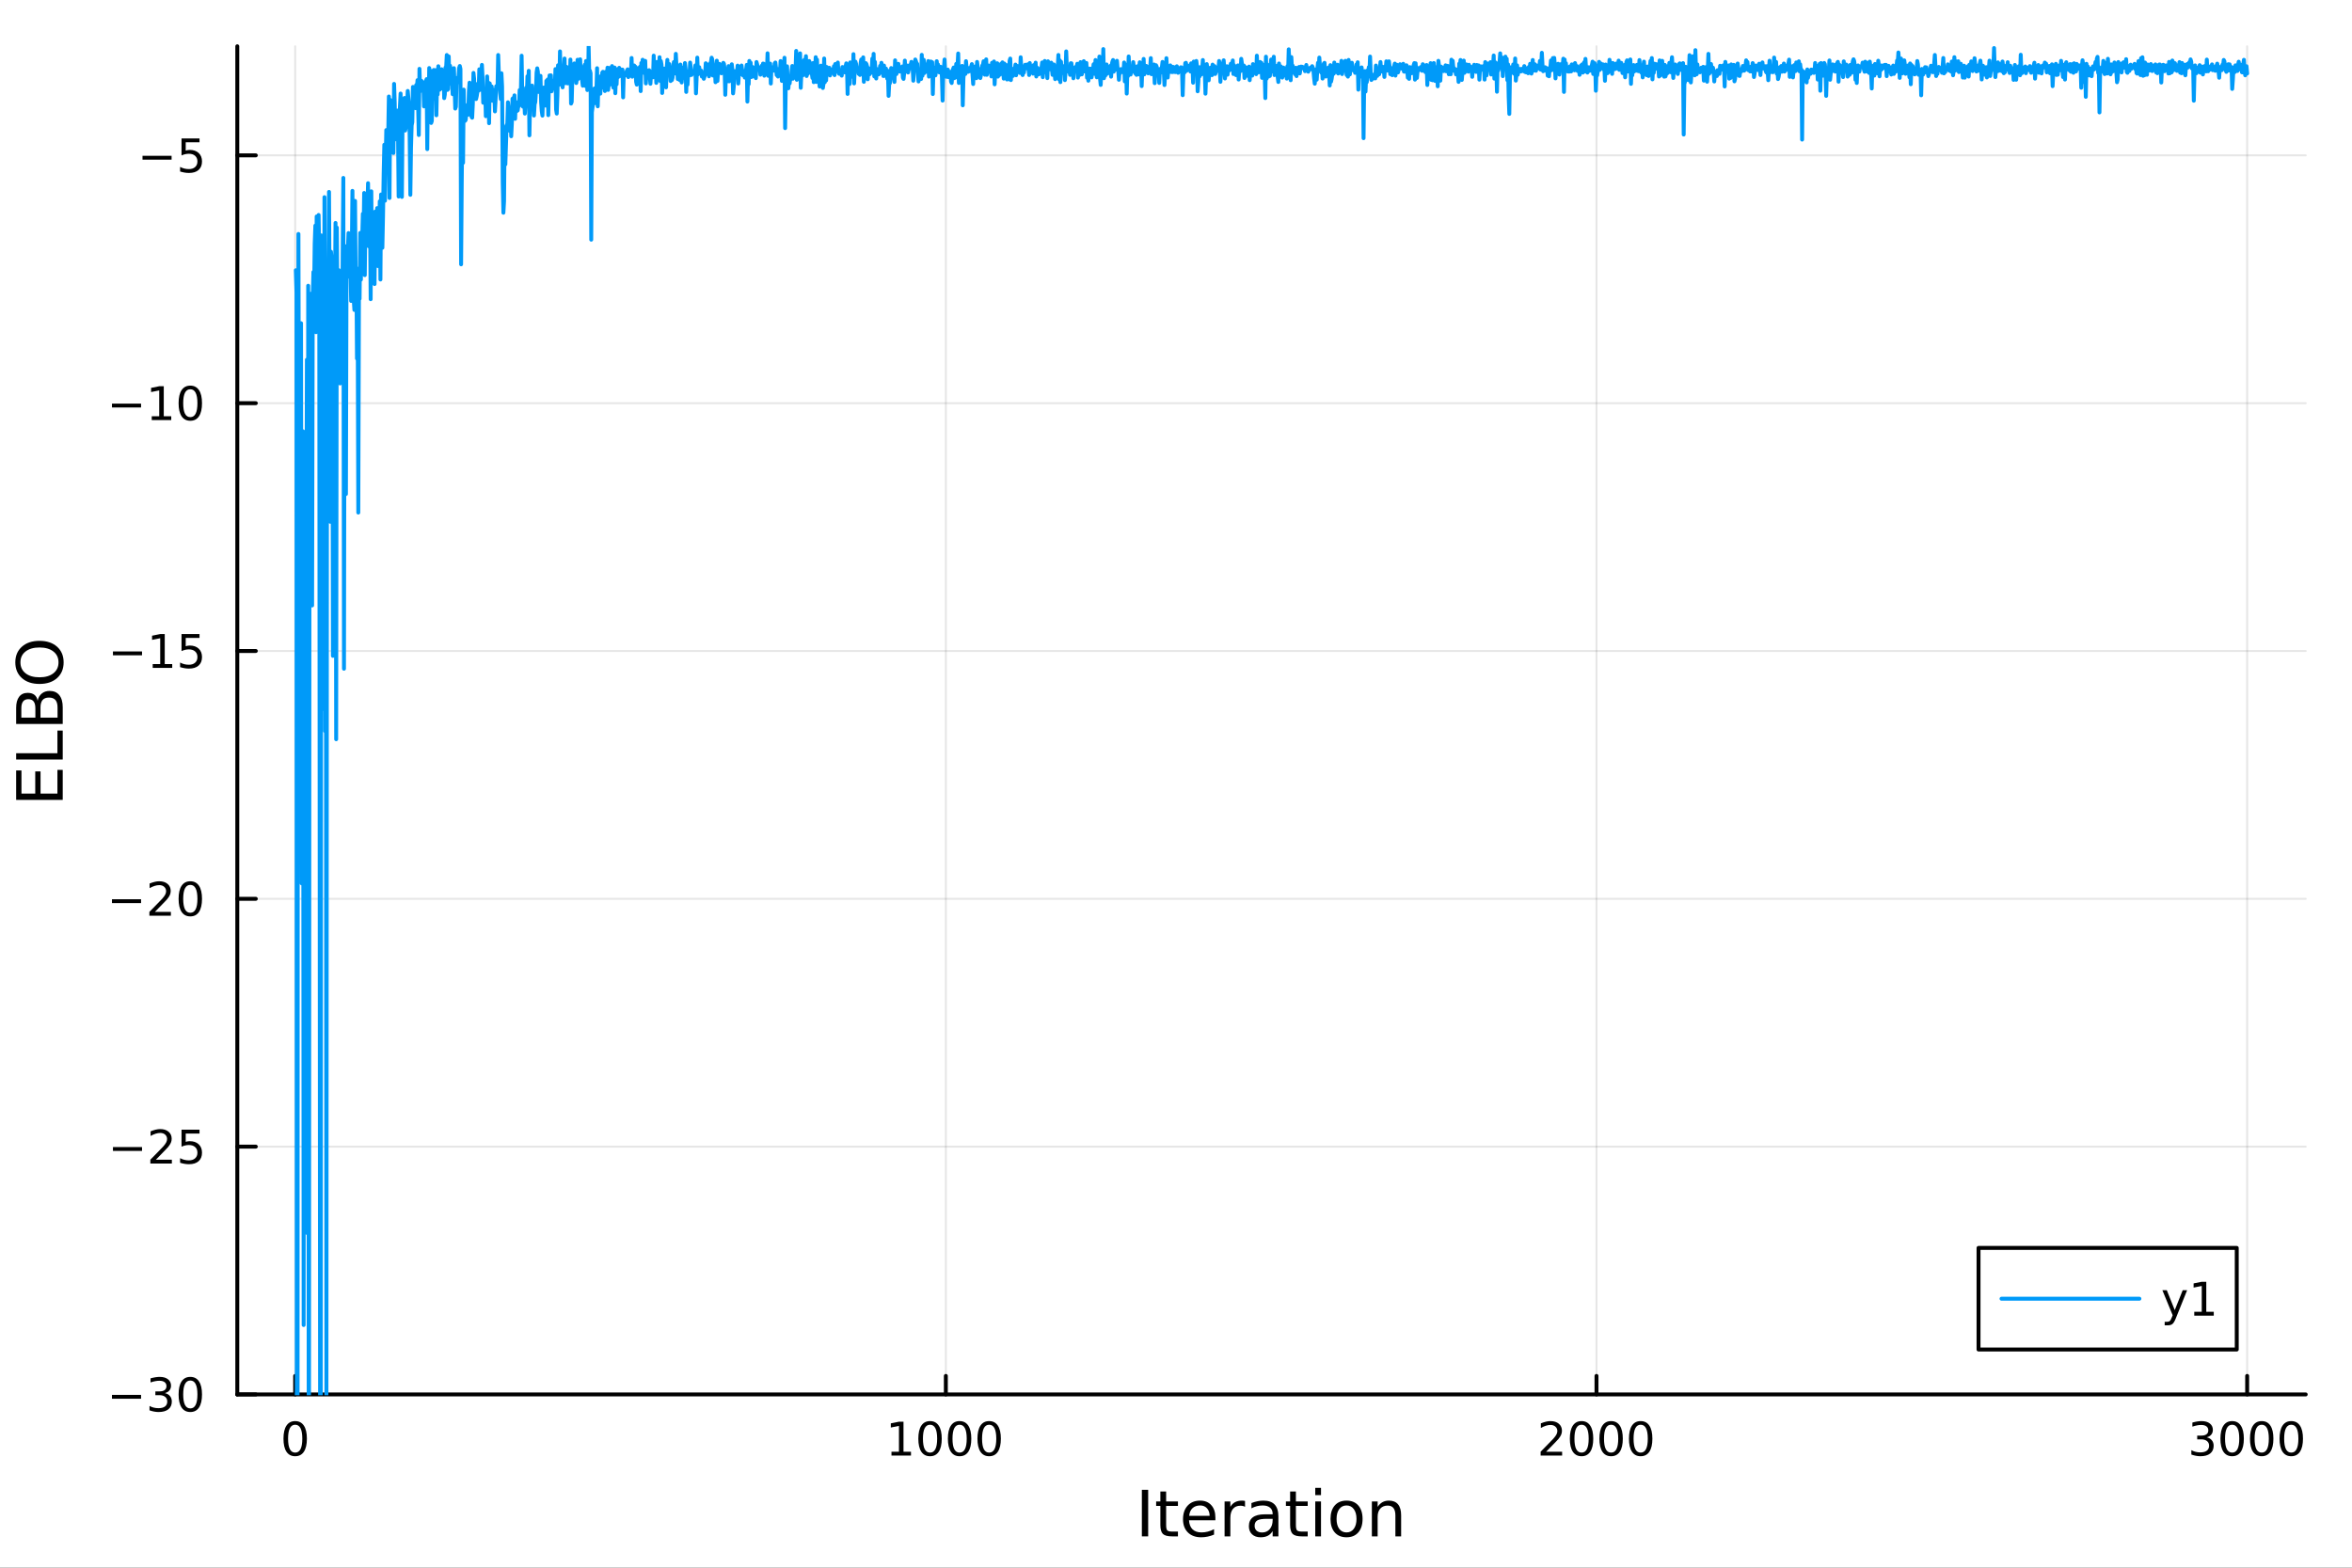 <?xml version="1.0" encoding="utf-8"?>
<svg xmlns="http://www.w3.org/2000/svg" xmlns:xlink="http://www.w3.org/1999/xlink" width="600" height="400" viewBox="0 0 2400 1600">
<rect x="0" y="0" width="2400" height="1600" fill="#333333" stroke="none"/>
<defs>
  <clipPath id="clip310">
    <rect x="0" y="0" width="2400" height="1600"/>
  </clipPath>
</defs>
<path clip-path="url(#clip310)" d="M0 1600 L2400 1600 L2400 0 L0 0  Z" fill="#ffffff" fill-rule="evenodd" fill-opacity="1"/>
<defs>
  <clipPath id="clip311">
    <rect x="480" y="0" width="1681" height="1600"/>
  </clipPath>
</defs>
<path clip-path="url(#clip310)" d="M242.135 1423.18 L2352.76 1423.18 L2352.76 47.244 L242.135 47.244  Z" fill="#ffffff" fill-rule="evenodd" fill-opacity="1"/>
<defs>
  <clipPath id="clip312">
    <rect x="242" y="47" width="2112" height="1377"/>
  </clipPath>
</defs>
<polyline clip-path="url(#clip312)" style="stroke:#000000; stroke-linecap:round; stroke-linejoin:round; stroke-width:2; stroke-opacity:0.1; fill:none" points="301.205,1423.18 301.205,47.244 "/>
<polyline clip-path="url(#clip312)" style="stroke:#000000; stroke-linecap:round; stroke-linejoin:round; stroke-width:2; stroke-opacity:0.1; fill:none" points="965.144,1423.18 965.144,47.244 "/>
<polyline clip-path="url(#clip312)" style="stroke:#000000; stroke-linecap:round; stroke-linejoin:round; stroke-width:2; stroke-opacity:0.1; fill:none" points="1629.08,1423.18 1629.08,47.244 "/>
<polyline clip-path="url(#clip312)" style="stroke:#000000; stroke-linecap:round; stroke-linejoin:round; stroke-width:2; stroke-opacity:0.1; fill:none" points="2293.02,1423.18 2293.02,47.244 "/>
<polyline clip-path="url(#clip312)" style="stroke:#000000; stroke-linecap:round; stroke-linejoin:round; stroke-width:2; stroke-opacity:0.1; fill:none" points="242.135,1423.18 2352.76,1423.18 "/>
<polyline clip-path="url(#clip312)" style="stroke:#000000; stroke-linecap:round; stroke-linejoin:round; stroke-width:2; stroke-opacity:0.1; fill:none" points="242.135,1170.26 2352.76,1170.26 "/>
<polyline clip-path="url(#clip312)" style="stroke:#000000; stroke-linecap:round; stroke-linejoin:round; stroke-width:2; stroke-opacity:0.1; fill:none" points="242.135,917.334 2352.76,917.334 "/>
<polyline clip-path="url(#clip312)" style="stroke:#000000; stroke-linecap:round; stroke-linejoin:round; stroke-width:2; stroke-opacity:0.1; fill:none" points="242.135,664.41 2352.76,664.41 "/>
<polyline clip-path="url(#clip312)" style="stroke:#000000; stroke-linecap:round; stroke-linejoin:round; stroke-width:2; stroke-opacity:0.1; fill:none" points="242.135,411.487 2352.76,411.487 "/>
<polyline clip-path="url(#clip312)" style="stroke:#000000; stroke-linecap:round; stroke-linejoin:round; stroke-width:2; stroke-opacity:0.1; fill:none" points="242.135,158.564 2352.76,158.564 "/>
<polyline clip-path="url(#clip310)" style="stroke:#000000; stroke-linecap:round; stroke-linejoin:round; stroke-width:4; stroke-opacity:1; fill:none" points="242.135,1423.18 2352.76,1423.18 "/>
<polyline clip-path="url(#clip310)" style="stroke:#000000; stroke-linecap:round; stroke-linejoin:round; stroke-width:4; stroke-opacity:1; fill:none" points="301.205,1423.18 301.205,1404.28 "/>
<polyline clip-path="url(#clip310)" style="stroke:#000000; stroke-linecap:round; stroke-linejoin:round; stroke-width:4; stroke-opacity:1; fill:none" points="965.144,1423.18 965.144,1404.28 "/>
<polyline clip-path="url(#clip310)" style="stroke:#000000; stroke-linecap:round; stroke-linejoin:round; stroke-width:4; stroke-opacity:1; fill:none" points="1629.08,1423.18 1629.08,1404.28 "/>
<polyline clip-path="url(#clip310)" style="stroke:#000000; stroke-linecap:round; stroke-linejoin:round; stroke-width:4; stroke-opacity:1; fill:none" points="2293.02,1423.18 2293.02,1404.28 "/>
<path clip-path="url(#clip310)" d="M301.205 1454.1 Q297.594 1454.1 295.766 1457.66 Q293.96 1461.2 293.96 1468.33 Q293.96 1475.44 295.766 1479.01 Q297.594 1482.55 301.205 1482.55 Q304.84 1482.55 306.645 1479.01 Q308.474 1475.44 308.474 1468.33 Q308.474 1461.2 306.645 1457.66 Q304.84 1454.1 301.205 1454.1 M301.205 1450.39 Q307.015 1450.39 310.071 1455 Q313.15 1459.58 313.15 1468.33 Q313.15 1477.06 310.071 1481.67 Q307.015 1486.25 301.205 1486.25 Q295.395 1486.25 292.316 1481.67 Q289.261 1477.06 289.261 1468.33 Q289.261 1459.58 292.316 1455 Q295.395 1450.39 301.205 1450.39 Z" fill="#000000" fill-rule="nonzero" fill-opacity="1" /><path clip-path="url(#clip310)" d="M909.67 1481.64 L917.309 1481.64 L917.309 1455.28 L908.998 1456.95 L908.998 1452.69 L917.262 1451.02 L921.938 1451.02 L921.938 1481.64 L929.577 1481.64 L929.577 1485.58 L909.67 1485.58 L909.67 1481.64 Z" fill="#000000" fill-rule="nonzero" fill-opacity="1" /><path clip-path="url(#clip310)" d="M949.021 1454.1 Q945.41 1454.1 943.582 1457.66 Q941.776 1461.2 941.776 1468.33 Q941.776 1475.44 943.582 1479.01 Q945.41 1482.55 949.021 1482.55 Q952.656 1482.55 954.461 1479.01 Q956.29 1475.44 956.29 1468.33 Q956.29 1461.2 954.461 1457.66 Q952.656 1454.1 949.021 1454.1 M949.021 1450.39 Q954.832 1450.39 957.887 1455 Q960.966 1459.58 960.966 1468.33 Q960.966 1477.06 957.887 1481.67 Q954.832 1486.25 949.021 1486.25 Q943.211 1486.25 940.133 1481.67 Q937.077 1477.06 937.077 1468.33 Q937.077 1459.58 940.133 1455 Q943.211 1450.39 949.021 1450.39 Z" fill="#000000" fill-rule="nonzero" fill-opacity="1" /><path clip-path="url(#clip310)" d="M979.183 1454.1 Q975.572 1454.1 973.743 1457.66 Q971.938 1461.2 971.938 1468.33 Q971.938 1475.44 973.743 1479.01 Q975.572 1482.55 979.183 1482.55 Q982.817 1482.55 984.623 1479.01 Q986.452 1475.44 986.452 1468.33 Q986.452 1461.2 984.623 1457.66 Q982.817 1454.1 979.183 1454.1 M979.183 1450.39 Q984.993 1450.39 988.049 1455 Q991.128 1459.58 991.128 1468.33 Q991.128 1477.06 988.049 1481.67 Q984.993 1486.25 979.183 1486.25 Q973.373 1486.25 970.294 1481.67 Q967.239 1477.06 967.239 1468.33 Q967.239 1459.58 970.294 1455 Q973.373 1450.39 979.183 1450.39 Z" fill="#000000" fill-rule="nonzero" fill-opacity="1" /><path clip-path="url(#clip310)" d="M1009.35 1454.1 Q1005.73 1454.1 1003.91 1457.66 Q1002.1 1461.2 1002.1 1468.33 Q1002.1 1475.44 1003.91 1479.01 Q1005.73 1482.55 1009.35 1482.55 Q1012.98 1482.55 1014.78 1479.01 Q1016.61 1475.44 1016.61 1468.33 Q1016.61 1461.2 1014.78 1457.66 Q1012.98 1454.1 1009.35 1454.1 M1009.35 1450.39 Q1015.16 1450.39 1018.21 1455 Q1021.29 1459.58 1021.29 1468.33 Q1021.29 1477.06 1018.21 1481.67 Q1015.16 1486.25 1009.35 1486.25 Q1003.53 1486.25 1000.46 1481.67 Q997.401 1477.06 997.401 1468.33 Q997.401 1459.58 1000.46 1455 Q1003.53 1450.39 1009.35 1450.39 Z" fill="#000000" fill-rule="nonzero" fill-opacity="1" /><path clip-path="url(#clip310)" d="M1577.69 1481.64 L1594.01 1481.64 L1594.01 1485.58 L1572.07 1485.58 L1572.07 1481.64 Q1574.73 1478.89 1579.31 1474.26 Q1583.92 1469.61 1585.1 1468.27 Q1587.35 1465.74 1588.23 1464.01 Q1589.13 1462.25 1589.13 1460.56 Q1589.13 1457.8 1587.18 1456.07 Q1585.26 1454.33 1582.16 1454.33 Q1579.96 1454.33 1577.51 1455.09 Q1575.08 1455.86 1572.3 1457.41 L1572.3 1452.69 Q1575.12 1451.55 1577.58 1450.97 Q1580.03 1450.39 1582.07 1450.39 Q1587.44 1450.39 1590.63 1453.08 Q1593.83 1455.77 1593.83 1460.26 Q1593.83 1462.39 1593.02 1464.31 Q1592.23 1466.2 1590.12 1468.8 Q1589.55 1469.47 1586.44 1472.69 Q1583.34 1475.88 1577.69 1481.64 Z" fill="#000000" fill-rule="nonzero" fill-opacity="1" /><path clip-path="url(#clip310)" d="M1613.83 1454.1 Q1610.22 1454.1 1608.39 1457.66 Q1606.58 1461.2 1606.58 1468.33 Q1606.58 1475.44 1608.39 1479.01 Q1610.22 1482.55 1613.83 1482.55 Q1617.46 1482.55 1619.27 1479.01 Q1621.1 1475.44 1621.1 1468.33 Q1621.1 1461.2 1619.27 1457.66 Q1617.46 1454.1 1613.83 1454.1 M1613.83 1450.39 Q1619.64 1450.39 1622.69 1455 Q1625.77 1459.58 1625.77 1468.33 Q1625.77 1477.06 1622.69 1481.67 Q1619.64 1486.25 1613.83 1486.25 Q1608.02 1486.25 1604.94 1481.67 Q1601.88 1477.06 1601.88 1468.33 Q1601.88 1459.58 1604.94 1455 Q1608.02 1450.39 1613.83 1450.39 Z" fill="#000000" fill-rule="nonzero" fill-opacity="1" /><path clip-path="url(#clip310)" d="M1643.99 1454.1 Q1640.38 1454.1 1638.55 1457.66 Q1636.74 1461.2 1636.74 1468.33 Q1636.74 1475.44 1638.55 1479.01 Q1640.38 1482.55 1643.99 1482.55 Q1647.62 1482.55 1649.43 1479.01 Q1651.26 1475.44 1651.26 1468.33 Q1651.26 1461.2 1649.43 1457.66 Q1647.62 1454.1 1643.99 1454.1 M1643.99 1450.39 Q1649.8 1450.39 1652.86 1455 Q1655.93 1459.58 1655.93 1468.33 Q1655.93 1477.06 1652.86 1481.67 Q1649.8 1486.25 1643.99 1486.25 Q1638.18 1486.25 1635.1 1481.67 Q1632.05 1477.06 1632.05 1468.33 Q1632.05 1459.58 1635.1 1455 Q1638.18 1450.39 1643.99 1450.39 Z" fill="#000000" fill-rule="nonzero" fill-opacity="1" /><path clip-path="url(#clip310)" d="M1674.15 1454.1 Q1670.54 1454.1 1668.71 1457.66 Q1666.91 1461.2 1666.91 1468.33 Q1666.91 1475.44 1668.71 1479.01 Q1670.54 1482.55 1674.15 1482.55 Q1677.79 1482.55 1679.59 1479.01 Q1681.42 1475.44 1681.42 1468.33 Q1681.42 1461.2 1679.59 1457.66 Q1677.79 1454.1 1674.15 1454.1 M1674.15 1450.39 Q1679.96 1450.39 1683.02 1455 Q1686.1 1459.58 1686.1 1468.33 Q1686.1 1477.06 1683.02 1481.67 Q1679.96 1486.25 1674.15 1486.25 Q1668.34 1486.25 1665.26 1481.67 Q1662.21 1477.06 1662.21 1468.33 Q1662.21 1459.58 1665.26 1455 Q1668.34 1450.39 1674.15 1450.39 Z" fill="#000000" fill-rule="nonzero" fill-opacity="1" /><path clip-path="url(#clip310)" d="M2251.7 1466.95 Q2255.06 1467.66 2256.93 1469.93 Q2258.83 1472.2 2258.83 1475.53 Q2258.83 1480.65 2255.31 1483.45 Q2251.79 1486.25 2245.31 1486.25 Q2243.14 1486.25 2240.82 1485.81 Q2238.53 1485.39 2236.08 1484.54 L2236.08 1480.02 Q2238.02 1481.16 2240.34 1481.74 Q2242.65 1482.32 2245.17 1482.32 Q2249.57 1482.32 2251.86 1480.58 Q2254.18 1478.84 2254.18 1475.53 Q2254.18 1472.48 2252.03 1470.77 Q2249.9 1469.03 2246.08 1469.03 L2242.05 1469.03 L2242.05 1465.19 L2246.26 1465.19 Q2249.71 1465.19 2251.54 1463.82 Q2253.37 1462.43 2253.37 1459.84 Q2253.37 1457.18 2251.47 1455.77 Q2249.6 1454.33 2246.08 1454.33 Q2244.16 1454.33 2241.96 1454.75 Q2239.76 1455.16 2237.12 1456.04 L2237.12 1451.88 Q2239.78 1451.14 2242.1 1450.77 Q2244.43 1450.39 2246.49 1450.39 Q2251.82 1450.39 2254.92 1452.83 Q2258.02 1455.23 2258.02 1459.35 Q2258.02 1462.22 2256.38 1464.21 Q2254.73 1466.18 2251.7 1466.95 Z" fill="#000000" fill-rule="nonzero" fill-opacity="1" /><path clip-path="url(#clip310)" d="M2277.7 1454.1 Q2274.09 1454.1 2272.26 1457.66 Q2270.45 1461.2 2270.45 1468.33 Q2270.45 1475.44 2272.26 1479.01 Q2274.09 1482.55 2277.7 1482.55 Q2281.33 1482.55 2283.14 1479.01 Q2284.97 1475.44 2284.97 1468.33 Q2284.97 1461.2 2283.14 1457.66 Q2281.33 1454.1 2277.7 1454.1 M2277.7 1450.39 Q2283.51 1450.39 2286.56 1455 Q2289.64 1459.58 2289.64 1468.33 Q2289.64 1477.06 2286.56 1481.67 Q2283.51 1486.25 2277.7 1486.25 Q2271.89 1486.25 2268.81 1481.67 Q2265.75 1477.06 2265.75 1468.33 Q2265.75 1459.58 2268.81 1455 Q2271.89 1450.39 2277.7 1450.39 Z" fill="#000000" fill-rule="nonzero" fill-opacity="1" /><path clip-path="url(#clip310)" d="M2307.86 1454.1 Q2304.25 1454.1 2302.42 1457.66 Q2300.61 1461.2 2300.61 1468.33 Q2300.61 1475.44 2302.42 1479.01 Q2304.25 1482.55 2307.86 1482.55 Q2311.49 1482.55 2313.3 1479.01 Q2315.13 1475.44 2315.13 1468.33 Q2315.13 1461.2 2313.3 1457.66 Q2311.49 1454.1 2307.86 1454.1 M2307.86 1450.39 Q2313.67 1450.39 2316.72 1455 Q2319.8 1459.58 2319.8 1468.33 Q2319.8 1477.06 2316.72 1481.67 Q2313.67 1486.25 2307.86 1486.25 Q2302.05 1486.25 2298.97 1481.67 Q2295.91 1477.06 2295.91 1468.33 Q2295.91 1459.58 2298.97 1455 Q2302.05 1450.39 2307.86 1450.39 Z" fill="#000000" fill-rule="nonzero" fill-opacity="1" /><path clip-path="url(#clip310)" d="M2338.02 1454.1 Q2334.41 1454.1 2332.58 1457.66 Q2330.78 1461.2 2330.78 1468.33 Q2330.78 1475.44 2332.58 1479.01 Q2334.41 1482.55 2338.02 1482.55 Q2341.66 1482.55 2343.46 1479.01 Q2345.29 1475.44 2345.29 1468.33 Q2345.29 1461.2 2343.46 1457.66 Q2341.66 1454.1 2338.02 1454.1 M2338.02 1450.39 Q2343.83 1450.39 2346.89 1455 Q2349.97 1459.58 2349.97 1468.33 Q2349.97 1477.06 2346.89 1481.67 Q2343.83 1486.25 2338.02 1486.25 Q2332.21 1486.25 2329.13 1481.67 Q2326.08 1477.06 2326.08 1468.33 Q2326.08 1459.58 2329.13 1455 Q2332.21 1450.39 2338.02 1450.39 Z" fill="#000000" fill-rule="nonzero" fill-opacity="1" /><path clip-path="url(#clip310)" d="M1165.17 1520.52 L1171.6 1520.52 L1171.6 1568.04 L1165.17 1568.04 L1165.17 1520.52 Z" fill="#000000" fill-rule="nonzero" fill-opacity="1" /><path clip-path="url(#clip310)" d="M1189.93 1522.27 L1189.93 1532.4 L1201.99 1532.4 L1201.99 1536.95 L1189.93 1536.95 L1189.93 1556.3 Q1189.93 1560.66 1191.11 1561.9 Q1192.32 1563.14 1195.98 1563.14 L1201.99 1563.14 L1201.99 1568.04 L1195.98 1568.04 Q1189.2 1568.04 1186.62 1565.53 Q1184.04 1562.98 1184.04 1556.3 L1184.04 1536.95 L1179.74 1536.95 L1179.74 1532.4 L1184.04 1532.4 L1184.04 1522.27 L1189.93 1522.27 Z" fill="#000000" fill-rule="nonzero" fill-opacity="1" /><path clip-path="url(#clip310)" d="M1240.19 1548.76 L1240.19 1551.62 L1213.26 1551.62 Q1213.64 1557.67 1216.89 1560.85 Q1220.17 1564 1225.99 1564 Q1229.36 1564 1232.52 1563.17 Q1235.7 1562.35 1238.82 1560.69 L1238.82 1566.23 Q1235.67 1567.57 1232.36 1568.27 Q1229.05 1568.97 1225.64 1568.97 Q1217.11 1568.97 1212.11 1564 Q1207.15 1559.04 1207.15 1550.57 Q1207.15 1541.82 1211.86 1536.69 Q1216.6 1531.54 1224.62 1531.54 Q1231.81 1531.54 1235.98 1536.18 Q1240.19 1540.8 1240.19 1548.76 M1234.33 1547.04 Q1234.27 1542.23 1231.62 1539.37 Q1229.01 1536.5 1224.69 1536.5 Q1219.78 1536.5 1216.82 1539.27 Q1213.9 1542.04 1213.45 1547.07 L1234.33 1547.04 Z" fill="#000000" fill-rule="nonzero" fill-opacity="1" /><path clip-path="url(#clip310)" d="M1270.45 1537.87 Q1269.47 1537.3 1268.29 1537.04 Q1267.14 1536.76 1265.74 1536.76 Q1260.78 1536.76 1258.11 1540 Q1255.46 1543.22 1255.46 1549.27 L1255.46 1568.04 L1249.58 1568.04 L1249.58 1532.4 L1255.46 1532.4 L1255.46 1537.93 Q1257.31 1534.69 1260.27 1533.13 Q1263.23 1531.54 1267.46 1531.54 Q1268.07 1531.54 1268.8 1531.63 Q1269.53 1531.7 1270.42 1531.85 L1270.45 1537.87 Z" fill="#000000" fill-rule="nonzero" fill-opacity="1" /><path clip-path="url(#clip310)" d="M1292.8 1550.12 Q1285.7 1550.12 1282.96 1551.75 Q1280.23 1553.37 1280.23 1557.29 Q1280.23 1560.4 1282.26 1562.25 Q1284.33 1564.07 1287.86 1564.07 Q1292.73 1564.07 1295.66 1560.63 Q1298.62 1557.16 1298.62 1551.43 L1298.62 1550.12 L1292.8 1550.12 M1304.48 1547.71 L1304.48 1568.04 L1298.62 1568.04 L1298.62 1562.63 Q1296.62 1565.88 1293.63 1567.44 Q1290.63 1568.97 1286.31 1568.97 Q1280.83 1568.97 1277.58 1565.91 Q1274.37 1562.82 1274.37 1557.67 Q1274.37 1551.65 1278.38 1548.6 Q1282.42 1545.54 1290.41 1545.54 L1298.62 1545.54 L1298.62 1544.97 Q1298.62 1540.93 1295.95 1538.73 Q1293.31 1536.5 1288.5 1536.5 Q1285.45 1536.5 1282.55 1537.23 Q1279.65 1537.97 1276.98 1539.43 L1276.98 1534.02 Q1280.19 1532.78 1283.22 1532.17 Q1286.24 1531.54 1289.11 1531.54 Q1296.84 1531.54 1300.66 1535.55 Q1304.48 1539.56 1304.48 1547.71 Z" fill="#000000" fill-rule="nonzero" fill-opacity="1" /><path clip-path="url(#clip310)" d="M1322.34 1522.27 L1322.34 1532.4 L1334.4 1532.4 L1334.4 1536.95 L1322.34 1536.95 L1322.34 1556.3 Q1322.34 1560.66 1323.51 1561.9 Q1324.72 1563.14 1328.38 1563.14 L1334.4 1563.14 L1334.4 1568.04 L1328.38 1568.04 Q1321.6 1568.04 1319.03 1565.53 Q1316.45 1562.98 1316.45 1556.3 L1316.45 1536.95 L1312.15 1536.95 L1312.15 1532.4 L1316.45 1532.4 L1316.45 1522.27 L1322.34 1522.27 Z" fill="#000000" fill-rule="nonzero" fill-opacity="1" /><path clip-path="url(#clip310)" d="M1342.1 1532.4 L1347.96 1532.4 L1347.96 1568.04 L1342.1 1568.04 L1342.1 1532.4 M1342.1 1518.52 L1347.96 1518.52 L1347.96 1525.93 L1342.1 1525.93 L1342.1 1518.52 Z" fill="#000000" fill-rule="nonzero" fill-opacity="1" /><path clip-path="url(#clip310)" d="M1374.02 1536.5 Q1369.31 1536.5 1366.58 1540.19 Q1363.84 1543.85 1363.84 1550.25 Q1363.84 1556.65 1366.55 1560.34 Q1369.28 1564 1374.02 1564 Q1378.7 1564 1381.44 1560.31 Q1384.18 1556.62 1384.18 1550.25 Q1384.18 1543.92 1381.44 1540.23 Q1378.7 1536.5 1374.02 1536.5 M1374.02 1531.54 Q1381.66 1531.54 1386.02 1536.5 Q1390.38 1541.47 1390.38 1550.25 Q1390.38 1559 1386.02 1564 Q1381.66 1568.97 1374.02 1568.97 Q1366.35 1568.97 1361.99 1564 Q1357.66 1559 1357.66 1550.25 Q1357.66 1541.47 1361.99 1536.5 Q1366.35 1531.54 1374.02 1531.54 Z" fill="#000000" fill-rule="nonzero" fill-opacity="1" /><path clip-path="url(#clip310)" d="M1429.72 1546.53 L1429.72 1568.04 L1423.87 1568.04 L1423.87 1546.72 Q1423.87 1541.66 1421.89 1539.14 Q1419.92 1536.63 1415.97 1536.63 Q1411.23 1536.63 1408.5 1539.65 Q1405.76 1542.68 1405.76 1547.9 L1405.76 1568.04 L1399.87 1568.04 L1399.87 1532.4 L1405.76 1532.4 L1405.76 1537.93 Q1407.86 1534.72 1410.69 1533.13 Q1413.56 1531.54 1417.28 1531.54 Q1423.42 1531.54 1426.57 1535.36 Q1429.72 1539.14 1429.72 1546.53 Z" fill="#000000" fill-rule="nonzero" fill-opacity="1" /><polyline clip-path="url(#clip310)" style="stroke:#000000; stroke-linecap:round; stroke-linejoin:round; stroke-width:4; stroke-opacity:1; fill:none" points="242.135,1423.18 242.135,47.244 "/>
<polyline clip-path="url(#clip310)" style="stroke:#000000; stroke-linecap:round; stroke-linejoin:round; stroke-width:4; stroke-opacity:1; fill:none" points="242.135,1423.18 261.032,1423.18 "/>
<polyline clip-path="url(#clip310)" style="stroke:#000000; stroke-linecap:round; stroke-linejoin:round; stroke-width:4; stroke-opacity:1; fill:none" points="242.135,1170.26 261.032,1170.26 "/>
<polyline clip-path="url(#clip310)" style="stroke:#000000; stroke-linecap:round; stroke-linejoin:round; stroke-width:4; stroke-opacity:1; fill:none" points="242.135,917.334 261.032,917.334 "/>
<polyline clip-path="url(#clip310)" style="stroke:#000000; stroke-linecap:round; stroke-linejoin:round; stroke-width:4; stroke-opacity:1; fill:none" points="242.135,664.41 261.032,664.41 "/>
<polyline clip-path="url(#clip310)" style="stroke:#000000; stroke-linecap:round; stroke-linejoin:round; stroke-width:4; stroke-opacity:1; fill:none" points="242.135,411.487 261.032,411.487 "/>
<polyline clip-path="url(#clip310)" style="stroke:#000000; stroke-linecap:round; stroke-linejoin:round; stroke-width:4; stroke-opacity:1; fill:none" points="242.135,158.564 261.032,158.564 "/>
<path clip-path="url(#clip310)" d="M114.26 1423.63 L143.936 1423.63 L143.936 1427.57 L114.26 1427.57 L114.26 1423.63 Z" fill="#000000" fill-rule="nonzero" fill-opacity="1" /><path clip-path="url(#clip310)" d="M168.195 1421.83 Q171.552 1422.54 173.427 1424.81 Q175.325 1427.08 175.325 1430.41 Q175.325 1435.53 171.806 1438.33 Q168.288 1441.13 161.806 1441.13 Q159.63 1441.13 157.315 1440.69 Q155.024 1440.27 152.57 1439.42 L152.57 1434.9 Q154.515 1436.04 156.829 1436.62 Q159.144 1437.2 161.667 1437.2 Q166.065 1437.2 168.357 1435.46 Q170.672 1433.72 170.672 1430.41 Q170.672 1427.36 168.519 1425.65 Q166.39 1423.91 162.57 1423.91 L158.542 1423.91 L158.542 1420.07 L162.755 1420.07 Q166.204 1420.07 168.033 1418.7 Q169.862 1417.31 169.862 1414.72 Q169.862 1412.06 167.964 1410.65 Q166.089 1409.21 162.57 1409.21 Q160.649 1409.21 158.45 1409.63 Q156.251 1410.04 153.612 1410.92 L153.612 1406.76 Q156.274 1406.02 158.589 1405.65 Q160.927 1405.27 162.987 1405.27 Q168.311 1405.27 171.413 1407.71 Q174.514 1410.11 174.514 1414.23 Q174.514 1417.1 172.871 1419.09 Q171.227 1421.06 168.195 1421.83 Z" fill="#000000" fill-rule="nonzero" fill-opacity="1" /><path clip-path="url(#clip310)" d="M194.19 1408.98 Q190.579 1408.98 188.75 1412.54 Q186.945 1416.08 186.945 1423.21 Q186.945 1430.32 188.75 1433.89 Q190.579 1437.43 194.19 1437.43 Q197.825 1437.43 199.63 1433.89 Q201.459 1430.32 201.459 1423.21 Q201.459 1416.08 199.63 1412.54 Q197.825 1408.98 194.19 1408.98 M194.19 1405.27 Q200 1405.27 203.056 1409.88 Q206.135 1414.46 206.135 1423.21 Q206.135 1431.94 203.056 1436.55 Q200 1441.13 194.19 1441.13 Q188.38 1441.13 185.301 1436.55 Q182.246 1431.94 182.246 1423.21 Q182.246 1414.46 185.301 1409.88 Q188.38 1405.27 194.19 1405.27 Z" fill="#000000" fill-rule="nonzero" fill-opacity="1" /><path clip-path="url(#clip310)" d="M115.256 1170.71 L144.931 1170.71 L144.931 1174.64 L115.256 1174.64 L115.256 1170.71 Z" fill="#000000" fill-rule="nonzero" fill-opacity="1" /><path clip-path="url(#clip310)" d="M159.052 1183.6 L175.371 1183.6 L175.371 1187.54 L153.427 1187.54 L153.427 1183.6 Q156.089 1180.85 160.672 1176.22 Q165.278 1171.56 166.459 1170.22 Q168.704 1167.7 169.584 1165.96 Q170.487 1164.2 170.487 1162.51 Q170.487 1159.76 168.542 1158.02 Q166.621 1156.29 163.519 1156.29 Q161.32 1156.29 158.866 1157.05 Q156.436 1157.81 153.658 1159.37 L153.658 1154.64 Q156.482 1153.51 158.936 1152.93 Q161.39 1152.35 163.427 1152.35 Q168.797 1152.35 171.991 1155.04 Q175.186 1157.72 175.186 1162.21 Q175.186 1164.34 174.376 1166.26 Q173.589 1168.16 171.482 1170.75 Q170.903 1171.43 167.802 1174.64 Q164.7 1177.84 159.052 1183.6 Z" fill="#000000" fill-rule="nonzero" fill-opacity="1" /><path clip-path="url(#clip310)" d="M185.232 1152.98 L203.588 1152.98 L203.588 1156.91 L189.514 1156.91 L189.514 1165.38 Q190.533 1165.04 191.551 1164.87 Q192.57 1164.69 193.588 1164.69 Q199.375 1164.69 202.755 1167.86 Q206.135 1171.03 206.135 1176.45 Q206.135 1182.03 202.662 1185.13 Q199.19 1188.21 192.871 1188.21 Q190.695 1188.21 188.426 1187.84 Q186.181 1187.47 183.774 1186.73 L183.774 1182.03 Q185.857 1183.16 188.079 1183.72 Q190.301 1184.27 192.778 1184.27 Q196.783 1184.27 199.121 1182.17 Q201.459 1180.06 201.459 1176.45 Q201.459 1172.84 199.121 1170.73 Q196.783 1168.62 192.778 1168.62 Q190.903 1168.62 189.028 1169.04 Q187.176 1169.46 185.232 1170.34 L185.232 1152.98 Z" fill="#000000" fill-rule="nonzero" fill-opacity="1" /><path clip-path="url(#clip310)" d="M114.26 917.785 L143.936 917.785 L143.936 921.72 L114.26 921.72 L114.26 917.785 Z" fill="#000000" fill-rule="nonzero" fill-opacity="1" /><path clip-path="url(#clip310)" d="M158.056 930.678 L174.376 930.678 L174.376 934.614 L152.431 934.614 L152.431 930.678 Q155.093 927.924 159.677 923.294 Q164.283 918.641 165.464 917.299 Q167.709 914.776 168.589 913.04 Q169.491 911.28 169.491 909.591 Q169.491 906.836 167.547 905.1 Q165.626 903.364 162.524 903.364 Q160.325 903.364 157.871 904.128 Q155.44 904.892 152.663 906.442 L152.663 901.72 Q155.487 900.586 157.94 900.007 Q160.394 899.429 162.431 899.429 Q167.802 899.429 170.996 902.114 Q174.19 904.799 174.19 909.29 Q174.19 911.419 173.38 913.341 Q172.593 915.239 170.487 917.831 Q169.908 918.503 166.806 921.72 Q163.704 924.915 158.056 930.678 Z" fill="#000000" fill-rule="nonzero" fill-opacity="1" /><path clip-path="url(#clip310)" d="M194.19 903.132 Q190.579 903.132 188.75 906.697 Q186.945 910.239 186.945 917.368 Q186.945 924.475 188.75 928.04 Q190.579 931.581 194.19 931.581 Q197.825 931.581 199.63 928.04 Q201.459 924.475 201.459 917.368 Q201.459 910.239 199.63 906.697 Q197.825 903.132 194.19 903.132 M194.19 899.429 Q200 899.429 203.056 904.035 Q206.135 908.618 206.135 917.368 Q206.135 926.095 203.056 930.702 Q200 935.285 194.19 935.285 Q188.38 935.285 185.301 930.702 Q182.246 926.095 182.246 917.368 Q182.246 908.618 185.301 904.035 Q188.38 899.429 194.19 899.429 Z" fill="#000000" fill-rule="nonzero" fill-opacity="1" /><path clip-path="url(#clip310)" d="M115.256 664.862 L144.931 664.862 L144.931 668.797 L115.256 668.797 L115.256 664.862 Z" fill="#000000" fill-rule="nonzero" fill-opacity="1" /><path clip-path="url(#clip310)" d="M155.834 677.755 L163.473 677.755 L163.473 651.39 L155.163 653.056 L155.163 648.797 L163.427 647.13 L168.102 647.13 L168.102 677.755 L175.741 677.755 L175.741 681.69 L155.834 681.69 L155.834 677.755 Z" fill="#000000" fill-rule="nonzero" fill-opacity="1" /><path clip-path="url(#clip310)" d="M185.232 647.13 L203.588 647.13 L203.588 651.066 L189.514 651.066 L189.514 659.538 Q190.533 659.191 191.551 659.029 Q192.57 658.843 193.588 658.843 Q199.375 658.843 202.755 662.015 Q206.135 665.186 206.135 670.603 Q206.135 676.181 202.662 679.283 Q199.19 682.362 192.871 682.362 Q190.695 682.362 188.426 681.991 Q186.181 681.621 183.774 680.88 L183.774 676.181 Q185.857 677.315 188.079 677.871 Q190.301 678.427 192.778 678.427 Q196.783 678.427 199.121 676.32 Q201.459 674.214 201.459 670.603 Q201.459 666.991 199.121 664.885 Q196.783 662.779 192.778 662.779 Q190.903 662.779 189.028 663.195 Q187.176 663.612 185.232 664.491 L185.232 647.13 Z" fill="#000000" fill-rule="nonzero" fill-opacity="1" /><path clip-path="url(#clip310)" d="M114.26 411.939 L143.936 411.939 L143.936 415.874 L114.26 415.874 L114.26 411.939 Z" fill="#000000" fill-rule="nonzero" fill-opacity="1" /><path clip-path="url(#clip310)" d="M154.839 424.832 L162.477 424.832 L162.477 398.467 L154.167 400.133 L154.167 395.874 L162.431 394.207 L167.107 394.207 L167.107 424.832 L174.746 424.832 L174.746 428.767 L154.839 428.767 L154.839 424.832 Z" fill="#000000" fill-rule="nonzero" fill-opacity="1" /><path clip-path="url(#clip310)" d="M194.19 397.286 Q190.579 397.286 188.75 400.851 Q186.945 404.392 186.945 411.522 Q186.945 418.628 188.75 422.193 Q190.579 425.735 194.19 425.735 Q197.825 425.735 199.63 422.193 Q201.459 418.628 201.459 411.522 Q201.459 404.392 199.63 400.851 Q197.825 397.286 194.19 397.286 M194.19 393.582 Q200 393.582 203.056 398.189 Q206.135 402.772 206.135 411.522 Q206.135 420.249 203.056 424.855 Q200 429.439 194.19 429.439 Q188.38 429.439 185.301 424.855 Q182.246 420.249 182.246 411.522 Q182.246 402.772 185.301 398.189 Q188.38 393.582 194.19 393.582 Z" fill="#000000" fill-rule="nonzero" fill-opacity="1" /><path clip-path="url(#clip310)" d="M145.417 159.016 L175.093 159.016 L175.093 162.951 L145.417 162.951 L145.417 159.016 Z" fill="#000000" fill-rule="nonzero" fill-opacity="1" /><path clip-path="url(#clip310)" d="M185.232 141.284 L203.588 141.284 L203.588 145.219 L189.514 145.219 L189.514 153.692 Q190.533 153.344 191.551 153.182 Q192.57 152.997 193.588 152.997 Q199.375 152.997 202.755 156.168 Q206.135 159.34 206.135 164.756 Q206.135 170.335 202.662 173.437 Q199.19 176.515 192.871 176.515 Q190.695 176.515 188.426 176.145 Q186.181 175.775 183.774 175.034 L183.774 170.335 Q185.857 171.469 188.079 172.025 Q190.301 172.58 192.778 172.58 Q196.783 172.58 199.121 170.474 Q201.459 168.367 201.459 164.756 Q201.459 161.145 199.121 159.039 Q196.783 156.932 192.778 156.932 Q190.903 156.932 189.028 157.349 Q187.176 157.766 185.232 158.645 L185.232 141.284 Z" fill="#000000" fill-rule="nonzero" fill-opacity="1" /><path clip-path="url(#clip310)" d="M16.484 816.375 L16.484 786.329 L21.895 786.329 L21.895 809.945 L35.963 809.945 L35.963 787.315 L41.374 787.315 L41.374 809.945 L58.593 809.945 L58.593 785.756 L64.004 785.756 L64.004 816.375 L16.484 816.375 Z" fill="#000000" fill-rule="nonzero" fill-opacity="1" /><path clip-path="url(#clip310)" d="M16.484 775.189 L16.484 768.759 L58.593 768.759 L58.593 745.62 L64.004 745.62 L64.004 775.189 L16.484 775.189 Z" fill="#000000" fill-rule="nonzero" fill-opacity="1" /><path clip-path="url(#clip310)" d="M41.31 732.443 L58.721 732.443 L58.721 722.13 Q58.721 716.942 56.588 714.46 Q54.424 711.945 50 711.945 Q45.544 711.945 43.443 714.46 Q41.31 716.942 41.31 722.13 L41.31 732.443 M21.768 732.443 L36.09 732.443 L36.09 722.926 Q36.09 718.216 34.34 715.924 Q32.558 713.6 28.929 713.6 Q25.332 713.6 23.55 715.924 Q21.768 718.216 21.768 722.926 L21.768 732.443 M16.484 738.872 L16.484 722.449 Q16.484 715.096 19.54 711.118 Q22.595 707.139 28.229 707.139 Q32.589 707.139 35.167 709.176 Q37.746 711.213 38.382 715.16 Q39.401 710.418 42.647 707.808 Q45.862 705.166 50.7 705.166 Q57.066 705.166 60.535 709.495 Q64.004 713.823 64.004 721.812 L64.004 738.872 L16.484 738.872 Z" fill="#000000" fill-rule="nonzero" fill-opacity="1" /><path clip-path="url(#clip310)" d="M20.845 676.011 Q20.845 683.013 26.064 687.151 Q31.284 691.257 40.292 691.257 Q49.267 691.257 54.487 687.151 Q59.707 683.013 59.707 676.011 Q59.707 669.009 54.487 664.935 Q49.267 660.829 40.292 660.829 Q31.284 660.829 26.064 664.935 Q20.845 669.009 20.845 676.011 M15.625 676.011 Q15.625 666.017 22.341 660.033 Q29.025 654.049 40.292 654.049 Q51.527 654.049 58.243 660.033 Q64.927 666.017 64.927 676.011 Q64.927 686.037 58.243 692.052 Q51.559 698.036 40.292 698.036 Q29.025 698.036 22.341 692.052 Q15.625 686.037 15.625 676.011 Z" fill="#000000" fill-rule="nonzero" fill-opacity="1" /><polyline clip-path="url(#clip312)" style="stroke:#009af9; stroke-linecap:round; stroke-linejoin:round; stroke-width:4; stroke-opacity:1; fill:none" points="301.869,275.817 302.533,297.93 303.197,2845.49 303.861,752.78 304.525,238.785 305.189,508.534 305.853,621.758 306.517,614.752 307.181,329.872 307.845,901.557 308.509,568.684 309.173,440.191 309.836,1352.32 310.5,512.376 311.164,1199.04 311.828,1086.26 312.492,631.64 313.156,367.117 313.82,1258.75 314.484,291.649 315.148,1815.56 315.812,476.94 316.476,458.093 317.14,299.815 317.804,398.527 318.468,617.922 319.132,303.469 319.796,277.642 320.46,297.837 321.123,248.634 321.787,230.26 322.451,339.033 323.115,220.94 323.779,280.312 324.443,243.392 325.107,219.407 325.771,259.961 326.435,1198.05 327.099,2067.81 327.763,240.271 328.427,386.936 329.091,328.459 329.755,255.878 330.419,723.745 331.083,201.222 331.746,746.193 332.41,331.002 333.074,1468.89 333.738,303.165 334.402,363.074 335.066,275.892 335.73,195.869 336.394,312.989 337.058,532.524 337.722,256.879 338.386,263.935 339.05,271.144 339.714,669.371 340.378,367.413 341.042,316.523 341.706,306.482 342.369,227.542 343.033,754.472 343.697,232.287 344.361,311.428 345.025,286.512 345.689,275.721 346.353,341.516 347.017,391.349 347.681,327.685 348.345,333.041 349.009,363.755 349.673,259.336 350.337,181.587 351.001,682.516 351.665,285.859 352.329,260.201 352.993,504.241 353.656,251.186 354.32,272.329 354.984,254.529 355.648,237.873 356.312,282.434 356.976,275.809 357.64,271.982 358.304,307.16 358.968,260.965 359.632,194.804 360.296,290.553 360.96,305.85 361.624,316.33 362.288,205.056 362.952,285.66 363.616,273.624 364.279,365.97 364.943,309.575 365.607,523.136 366.271,301.561 366.935,304.978 367.599,237.709 368.263,285.419 368.927,250.471 369.591,242.044 370.255,218.208 370.919,243.592 371.583,196.95 372.247,280.787 372.911,218.768 373.575,218.221 374.239,224.551 374.902,212.722 375.566,186.982 376.23,251.379 376.894,210.87 377.558,222.46 378.222,305.361 378.886,195.275 379.55,275.91 380.214,228.594 380.878,248.143 381.542,271.262 382.206,289.898 382.87,215.922 383.534,250.26 384.198,232.748 384.862,212.383 385.526,271.543 386.189,221.251 386.853,237.798 387.517,205.472 388.181,285.266 388.845,198.499 389.509,234.568 390.173,252.878 390.837,220.178 391.501,176.932 392.165,147.727 392.829,204.843 393.493,168.045 394.157,132.755 394.821,145.279 395.485,156.883 396.149,136.397 396.812,98.488 397.476,202.058 398.14,101.885 398.804,145.537 399.468,109.214 400.132,125.568 400.796,120.909 401.46,156.136 402.124,85.626 402.788,105.28 403.452,142.207 404.116,119.528 404.78,134.669 405.444,112.843 406.108,129.431 406.772,200.566 407.435,130.232 408.099,108.662 408.763,95.471 409.427,148.08 410.091,200.947 410.755,120.638 411.419,124.014 412.083,103.106 412.747,99.976 413.411,133.22 414.075,130.041 414.739,127.302 415.403,106.751 416.067,92.827 416.731,99.958 417.395,106.601 418.058,140.816 418.722,198.83 419.386,150.944 420.05,128.014 420.714,124.684 421.378,88.719 422.042,96.033 422.706,101.458 423.37,106.865 424.034,110.39 424.698,86.742 425.362,89.426 426.026,81.806 426.69,110.287 427.354,137.802 428.018,70.25 428.682,93.204 429.345,90.658 430.009,82.405 430.673,89.723 431.337,89.731 432.001,84.077 432.665,108.585 433.329,85.285 433.993,85.606 434.657,82.46 435.321,80.75 435.985,152.205 436.649,87.456 437.313,109.727 437.977,69.446 438.641,87.694 439.305,72.155 439.968,125.481 440.632,123.549 441.296,85.763 441.96,101.002 442.624,71.42 443.288,74.734 443.952,88.754 444.616,71.519 445.28,117.64 445.944,84.841 446.608,96.447 447.272,67.61 447.936,86.547 448.6,91.592 449.264,77.722 449.928,82.523 450.591,70.639 451.255,86.38 451.919,90.629 452.583,73.973 453.247,100.132 453.911,96.433 454.575,68.923 455.239,69.067 455.903,56.147 456.567,91.768 457.231,90.915 457.895,57.583 458.559,85.438 459.223,67.041 459.887,70.606 460.551,75.448 461.215,81.567 461.878,96.144 462.542,71.993 463.206,69.552 463.87,88.257 464.534,110.805 465.198,108.971 465.862,81.943 466.526,79.478 467.19,84.01 467.854,79.637 468.518,69.429 469.182,67.356 469.846,70.421 470.51,269.764 471.174,185.222 471.838,120.761 472.501,166.121 473.165,91.473 473.829,121.399 474.493,123.375 475.157,122.484 475.821,116.475 476.485,116.583 477.149,106.972 477.813,117.081 478.477,93.385 479.141,84.374 479.805,101.44 480.469,88.988 481.133,119.258 481.797,120.146 482.461,106.305 483.124,74.417 483.788,80.423 484.452,97.275 485.116,88.969 485.78,101.101 486.444,98.258 487.108,94.063 487.772,85.226 488.436,92.495 489.1,70.701 489.764,91.664 490.428,84.293 491.092,80.526 491.756,66.23 492.42,79.785 493.084,104.853 493.748,104.005 494.411,98.863 495.075,91.299 495.739,118.587 496.403,97.027 497.067,77.993 497.731,100.424 498.395,84.348 499.059,125.746 499.723,85.155 500.387,92.525 501.051,98.815 501.715,88.207 502.379,102.79 503.043,91.475 503.707,92.262 504.371,94.437 505.034,113.7 505.698,101.648 506.362,87.951 507.026,89.028 507.69,89.035 508.354,56.136 509.018,75.217 509.682,82.563 510.346,94.345 511.01,101.156 511.674,74.777 512.338,88.408 513.002,186.199 513.666,217.104 514.33,205.55 514.994,129.83 515.657,167.78 516.321,147.216 516.985,127.566 517.649,127.45 518.313,104.408 518.977,110.508 519.641,126.365 520.305,133.676 520.969,117.453 521.633,139.065 522.297,126.099 522.961,100.788 523.625,100.125 524.289,113.646 524.953,97.322 525.617,121.284 526.281,104.053 526.944,113.578 527.608,113.16 528.272,112.613 528.936,107.625 529.6,108.197 530.264,91.92 530.928,101.037 531.592,89.155 532.256,56.859 532.92,96.351 533.584,108.827 534.248,102.804 534.912,101.331 535.576,115.936 536.24,104.549 536.904,89.484 537.567,97.239 538.231,77.863 538.895,87.806 539.559,72.27 540.223,138.128 540.887,104.02 541.551,100.76 542.215,101.074 542.879,87.357 543.543,100.936 544.207,97.862 544.871,117.918 545.535,106.435 546.199,104.15 546.863,94.25 547.527,74.229 548.19,69.736 548.854,73.321 549.518,93.823 550.182,77.231 550.846,78.286 551.51,77.409 552.174,104.569 552.838,113.462 553.502,117.996 554.166,97.961 554.83,89.375 555.494,91.203 556.158,99.534 556.822,107.794 557.486,82.59 558.15,86.345 558.813,81.153 559.477,117.527 560.141,83.866 560.805,76.956 561.469,85.514 562.133,76.857 562.797,93.206 563.461,86.675 564.125,82.508 564.789,90.503 565.453,89.997 566.117,90.285 566.781,70.503 567.445,111.867 568.109,115.922 568.773,97.556 569.437,66.594 570.1,80.714 570.764,86.404 571.428,52.453 572.092,85.635 572.756,79.762 573.42,78.233 574.084,89.166 574.748,77.885 575.412,70.464 576.076,59.743 576.74,84.872 577.404,78.321 578.068,68.202 578.732,84.949 579.396,85.113 580.06,72.754 580.723,79.032 581.387,84.057 582.051,60.766 582.715,105.718 583.379,103.966 584.043,78.165 584.707,74.427 585.371,77.039 586.035,64.718 586.699,80.603 587.363,69.387 588.027,84.731 588.691,80.156 589.355,60.987 590.019,80.499 590.683,68.962 591.346,69.661 592.01,60.525 592.674,79.534 593.338,68.111 594.002,82.061 594.666,87.487 595.33,72.343 595.994,80.242 596.658,66.062 597.322,87.713 597.986,62.286 598.65,70.538 599.314,91.889 599.978,90.939 600.642,47.244 601.306,76.216 601.97,72.184 602.633,74.772 603.297,244.609 603.961,114.501 604.625,109.574 605.289,104.346 605.953,104.234 606.617,90.233 607.281,105.261 607.945,90.133 608.609,91.982 609.273,69.625 609.937,108.502 610.601,88.141 611.265,95.627 611.929,82.398 612.593,95.572 613.256,77.628 613.92,81.709 614.584,74.051 615.248,73.287 615.912,89.588 616.576,86.138 617.24,92.894 617.904,73.325 618.568,76.179 619.232,80.763 619.896,69.074 620.56,91.805 621.224,85.142 621.888,69.393 622.552,79.908 623.216,86.175 623.879,82.204 624.543,67.422 625.207,74.557 625.871,89.436 626.535,72.53 627.199,68.975 627.863,95.144 628.527,77.271 629.191,86.056 629.855,70.742 630.519,78.9 631.183,73.254 631.847,69.225 632.511,77.622 633.175,70.772 633.839,72.075 634.503,75.005 635.166,71.007 635.83,99.384 636.494,75.479 637.158,75.159 637.822,77.101 638.486,74.078 639.15,74.172 639.814,71.904 640.478,70.769 641.142,78.687 641.806,76.316 642.47,71.684 643.134,76.88 643.798,75.755 644.462,59.167 645.126,78.284 645.789,75.172 646.453,73.381 647.117,66.823 647.781,74.538 648.445,68.138 649.109,83.508 649.773,86.365 650.437,79.51 651.101,79.83 651.765,69.426 652.429,70.143 653.093,68.12 653.757,92.978 654.421,64.286 655.085,73.077 655.749,60.985 656.412,71.705 657.076,72.905 657.74,74.737 658.404,62.123 659.068,85.166 659.732,73.001 660.396,72.336 661.06,71.974 661.724,77.424 662.388,71.627 663.052,77.951 663.716,85.482 664.38,74.08 665.044,76.665 665.708,72.727 666.372,78.875 667.036,56.781 667.699,77.678 668.363,65.644 669.027,67.216 669.691,84.588 670.355,63.217 671.019,76.913 671.683,73.08 672.347,79.72 673.011,58.399 673.675,82.701 674.339,62.298 675.003,65.979 675.667,94.899 676.331,82.136 676.995,75.904 677.659,69.967 678.322,81.201 678.986,79.259 679.65,89.157 680.314,70.475 680.978,61.113 681.642,73.086 682.306,73.902 682.97,65.375 683.634,71.928 684.298,82.716 684.962,72.631 685.626,81.708 686.29,79.205 686.954,69.237 687.618,63.307 688.282,75.09 688.945,71.243 689.609,54.944 690.273,66.706 690.937,69.519 691.601,80.68 692.265,67.077 692.929,72.733 693.593,81.7 694.257,65.852 694.921,73.565 695.585,84.176 696.249,75.795 696.913,70.396 697.577,68.775 698.241,79.527 698.905,64.329 699.569,69.825 700.232,93.808 700.896,72.645 701.56,86.389 702.224,74.22 702.888,72.991 703.552,76.98 704.216,63.851 704.88,69.06 705.544,76.534 706.208,75.468 706.872,72.912 707.536,74.627 708.2,73.832 708.864,73.962 709.528,66.763 710.192,95.267 710.855,79.042 711.519,58.819 712.183,75.948 712.847,74.879 713.511,68.598 714.175,74.063 714.839,74.204 715.503,72.055 716.167,78.128 716.831,74.302 717.495,75.84 718.159,80.428 718.823,78.317 719.487,75.568 720.151,64.545 720.815,69.743 721.478,75.583 722.142,65.854 722.806,70.673 723.47,77.896 724.134,71.408 724.798,64.379 725.462,63.435 726.126,58.877 726.79,60.609 727.454,77.075 728.118,76.153 728.782,72.503 729.446,70.769 730.11,83.911 730.774,66.371 731.438,61.947 732.101,82.617 732.765,71.585 733.429,71.984 734.093,65.149 734.757,73.205 735.421,70.153 736.085,74.817 736.749,71.194 737.413,71.916 738.077,64.12 738.741,65.197 739.405,70.692 740.069,96.741 740.733,76.73 741.397,77.022 742.061,83.02 742.725,72.678 743.388,67.476 744.052,83.044 744.716,78.226 745.38,67.94 746.044,78.235 746.708,65.607 747.372,71.954 748.036,95.317 748.7,88.725 749.364,77.466 750.028,72.54 750.692,72.761 751.356,74.273 752.02,75.672 752.684,66.972 753.348,85.245 754.011,74.536 754.675,68.133 755.339,75.803 756.003,72.325 756.667,66.836 757.331,72.303 757.995,76.804 758.659,75.814 759.323,75.707 759.987,79.175 760.651,72.141 761.315,71.099 761.979,66.213 762.643,103.665 763.307,79.602 763.971,85.842 764.634,62.183 765.298,78 765.962,64.025 766.626,78.667 767.29,70.319 767.954,68.383 768.618,77.932 769.282,73.907 769.946,70.255 770.61,72.632 771.274,79.727 771.938,63.293 772.602,65.659 773.266,70.519 773.93,71.256 774.594,70.57 775.258,68.835 775.921,76.239 776.585,71.6 777.249,67.106 777.913,70.814 778.577,64.865 779.241,65.008 779.905,77.278 780.569,73.14 781.233,73.831 781.897,66.131 782.561,72.894 783.225,54.385 783.889,77.361 784.553,75.52 785.217,71.231 785.881,64.898 786.544,85.267 787.208,68.453 787.872,71.705 788.536,69.031 789.2,70.618 789.864,72.133 790.528,64.597 791.192,63.8 791.856,69.573 792.52,76.653 793.184,72.125 793.848,78.123 794.512,70.427 795.176,73.227 795.84,73.674 796.504,62.308 797.167,71.839 797.831,82.615 798.495,70.475 799.159,66.45 799.823,67.241 800.487,58.94 801.151,130.785 801.815,85.091 802.479,89.799 803.143,67.668 803.807,84.708 804.471,90.109 805.135,79.489 805.799,85.109 806.463,78.849 807.127,80.822 807.791,72.167 808.454,67.313 809.118,80.353 809.782,75.158 810.446,78.776 811.11,76.7 811.774,71.884 812.438,51.963 813.102,81.474 813.766,76.001 814.43,72.027 815.094,73.391 815.758,59.003 816.422,54.449 817.086,89.621 817.75,73.571 818.414,68.526 819.077,76.96 819.741,71.709 820.405,61.592 821.069,60.824 821.733,74.513 822.397,57.318 823.061,77.603 823.725,75.421 824.389,75.263 825.053,74.222 825.717,62.257 826.381,63.968 827.045,66.749 827.709,69.789 828.373,74.51 829.037,79.638 829.7,64.322 830.364,83.872 831.028,72.536 831.692,72.808 832.356,58.383 833.02,83.623 833.684,60.904 834.348,80.808 835.012,78.429 835.676,79.533 836.34,88.32 837.004,74.644 837.668,66.993 838.332,71.631 838.996,72.472 839.66,89.803 840.324,85.279 840.987,59.703 841.651,83.929 842.315,67.894 842.979,82.077 843.643,68.413 844.307,72.811 844.971,72.989 845.635,73.17 846.299,69.198 846.963,77.004 847.627,74.78 848.291,72.886 848.955,71.077 849.619,74.497 850.283,74.251 850.947,67.536 851.61,76.647 852.274,65.362 852.938,68.842 853.602,69.633 854.266,70.379 854.93,63.803 855.594,73.799 856.258,75.317 856.922,73.524 857.586,71.53 858.25,74.837 858.914,77.202 859.578,68.427 860.242,70.603 860.906,70.59 861.57,68.462 862.233,73.922 862.897,67.65 863.561,64.645 864.225,66.108 864.889,95.868 865.553,69.363 866.217,66.838 866.881,85.806 867.545,63.682 868.209,72.244 868.873,72.592 869.537,74.327 870.201,78.554 870.865,55.268 871.529,85.16 872.193,69.995 872.856,62.919 873.52,65.164 874.184,69.648 874.848,69.293 875.512,70.683 876.176,75.4 876.84,73.603 877.504,76.503 878.168,64.495 878.832,60.7 879.496,67.653 880.16,72.646 880.824,58.55 881.488,83.47 882.152,67.156 882.816,73.207 883.48,64.421 884.143,65.464 884.807,67.924 885.471,80.893 886.135,69.503 886.799,74.383 887.463,75.76 888.127,70.543 888.791,71.547 889.455,74.119 890.119,59.803 890.783,74.192 891.447,54.979 892.111,77.952 892.775,63.175 893.439,75.616 894.103,80.142 894.766,70.466 895.43,74.44 896.094,71.036 896.758,75.862 897.422,72.611 898.086,67.204 898.75,74.266 899.414,64.093 900.078,71.207 900.742,67.175 901.406,77.606 902.07,66.89 902.734,77.406 903.398,72.59 904.062,70.003 904.726,76.195 905.389,80.27 906.053,72.301 906.717,97.85 907.381,84.501 908.045,84.96 908.709,79.42 909.373,69.447 910.037,78.543 910.701,71.097 911.365,70.073 912.029,73.502 912.693,83.605 913.357,61.587 914.021,71.225 914.685,75.588 915.349,71.808 916.013,67.425 916.676,65.12 917.34,70.505 918.004,73.048 918.668,69.142 919.332,72.665 919.996,69.364 920.66,67.866 921.324,79.24 921.988,80.547 922.652,74.24 923.316,61.857 923.98,73.172 924.644,68.921 925.308,71.405 925.972,66.924 926.636,73.98 927.299,70.955 927.963,70.021 928.627,66.34 929.291,66.483 929.955,63.138 930.619,65.627 931.283,68.803 931.947,82.382 932.611,70.489 933.275,67.603 933.939,60.731 934.603,62.346 935.267,64.604 935.931,65.117 936.595,75.599 937.259,83.137 937.922,77.952 938.586,72.5 939.25,70.973 939.914,80.646 940.578,55.978 941.242,77.334 941.906,70.953 942.57,61.035 943.234,74.576 943.898,70.743 944.562,67.652 945.226,73.13 945.89,65.523 946.554,66.675 947.218,62.319 947.882,78.192 948.546,73.078 949.209,71.156 949.873,62.789 950.537,63.219 951.201,63.494 951.865,95.987 952.529,68.932 953.193,69.993 953.857,72.58 954.521,76.93 955.185,70.985 955.849,62.444 956.513,69.389 957.177,65.859 957.841,73.436 958.505,73.893 959.169,73.338 959.832,68.159 960.496,69.163 961.16,78.79 961.824,102.659 962.488,73.768 963.152,69.766 963.816,60.726 964.48,73.78 965.144,74.148 965.808,78.413 966.472,73.076 967.136,71.011 967.8,78.734 968.464,74.094 969.128,73.586 969.792,73.26 970.455,83.25 971.119,84.721 971.783,74.69 972.447,70.695 973.111,68.903 973.775,79.792 974.439,74.709 975.103,73.711 975.767,65.17 976.431,78.983 977.095,67.334 977.759,54.599 978.423,84.681 979.087,78.362 979.751,72.25 980.415,71.889 981.079,73.242 981.742,67.234 982.406,107.483 983.07,80.287 983.734,71.475 984.398,67.877 985.062,75.505 985.726,62.432 986.39,70.509 987.054,72.725 987.718,73.364 988.382,73.044 989.046,69.406 989.71,70.047 990.374,72.596 991.038,67.718 991.702,65.401 992.365,76.416 993.029,85.762 993.693,70.475 994.357,70.315 995.021,67.823 995.685,70.629 996.349,79.818 997.013,63.181 997.677,68.42 998.341,72.604 999.005,77.074 999.669,70.622 1000.33,79.684 1001,76.61 1001.66,72.671 1002.32,66.844 1002.99,66.104 1003.65,62.522 1004.32,66.592 1004.98,76.264 1005.64,66.991 1006.31,60.584 1006.97,76.369 1007.64,72.847 1008.3,68.488 1008.96,66.885 1009.63,70.764 1010.29,69.18 1010.96,71.464 1011.62,78.031 1012.28,64.117 1012.95,68.257 1013.61,67.806 1014.28,62.741 1014.94,86.078 1015.6,71.497 1016.27,71.775 1016.93,65.574 1017.6,64.547 1018.26,78.199 1018.92,77.195 1019.59,71.215 1020.25,76.276 1020.91,68.762 1021.58,65.035 1022.24,71.208 1022.91,63.625 1023.57,70.289 1024.23,80.243 1024.9,64.875 1025.56,75.139 1026.23,77.559 1026.89,66.398 1027.55,81.108 1028.22,67.393 1028.88,68.552 1029.55,80.924 1030.21,62.014 1030.87,59.783 1031.54,81.704 1032.2,69.805 1032.87,70.692 1033.53,77.523 1034.19,71.983 1034.86,71.653 1035.52,70.925 1036.19,65.894 1036.85,76.828 1037.51,71.942 1038.18,67.324 1038.84,72.781 1039.51,70.478 1040.17,69.382 1040.83,74.498 1041.5,58.456 1042.16,69.147 1042.82,71.253 1043.49,76.6 1044.15,73.204 1044.82,74.067 1045.48,68.556 1046.14,66.088 1046.81,66.108 1047.47,68.477 1048.14,69.819 1048.8,65.649 1049.46,69.575 1050.13,76.576 1050.79,64.336 1051.46,72.117 1052.12,67.208 1052.78,72.267 1053.45,67.979 1054.11,75.181 1054.78,66.426 1055.44,73.718 1056.1,71.198 1056.77,63.939 1057.43,78.082 1058.1,71.648 1058.76,69.318 1059.42,74.805 1060.09,75.844 1060.75,75.322 1061.42,73.682 1062.08,73.304 1062.74,69.188 1063.41,63.759 1064.07,78.805 1064.73,70.154 1065.4,63.844 1066.06,62.234 1066.73,73.671 1067.39,66.23 1068.05,67.085 1068.72,79.72 1069.38,62.562 1070.05,70.108 1070.71,69.994 1071.37,70.704 1072.04,67.7 1072.7,63.939 1073.37,70.339 1074.03,76.408 1074.69,72.834 1075.36,65.784 1076.02,73.07 1076.69,80.763 1077.35,77.27 1078.01,69.099 1078.68,67.335 1079.34,68.08 1080.01,56.097 1080.67,81.063 1081.33,61.583 1082,83.849 1082.66,62.999 1083.33,72.231 1083.99,72.156 1084.65,74.604 1085.32,71.516 1085.98,67.397 1086.64,81.78 1087.31,73.124 1087.97,52.447 1088.64,69.935 1089.3,68.547 1089.96,70.455 1090.63,73.321 1091.29,73.223 1091.96,76.437 1092.62,64.523 1093.28,64.579 1093.95,72.653 1094.61,72.309 1095.28,79.897 1095.94,70.44 1096.6,69.758 1097.27,68.492 1097.93,69.839 1098.6,68.095 1099.26,65.065 1099.92,79.209 1100.59,70.159 1101.25,69.294 1101.92,76.378 1102.58,63.391 1103.24,73.263 1103.91,75.913 1104.57,66.608 1105.24,70.153 1105.9,62.424 1106.56,72.902 1107.23,72.477 1107.89,69.032 1108.55,64.235 1109.22,79.385 1109.88,69.496 1110.55,82.359 1111.21,74.955 1111.87,72.217 1112.54,70.02 1113.2,74.141 1113.87,78.953 1114.53,73.8 1115.19,72.638 1115.86,65.763 1116.52,65.15 1117.19,75.435 1117.85,61.248 1118.51,73.322 1119.18,78.89 1119.84,71.64 1120.51,66.196 1121.17,70.808 1121.83,57.733 1122.5,80.281 1123.16,86.674 1123.83,71.856 1124.49,66.22 1125.15,70.919 1125.82,50.092 1126.48,79.829 1127.15,76.056 1127.81,77.267 1128.47,69.564 1129.14,65.756 1129.8,75.288 1130.46,74.027 1131.13,69.273 1131.79,73.555 1132.46,69.204 1133.12,67.161 1133.78,78.248 1134.45,65.976 1135.11,62.921 1135.78,61.267 1136.44,73.133 1137.1,69.487 1137.77,69.74 1138.43,64.145 1139.1,71.052 1139.76,62.031 1140.42,70.004 1141.09,72.342 1141.75,81.441 1142.42,71.692 1143.08,74.675 1143.74,70.502 1144.41,71.609 1145.07,72.767 1145.74,70.328 1146.4,73.91 1147.06,63.761 1147.73,83.07 1148.39,74.121 1149.05,66.012 1149.72,95.524 1150.38,72.621 1151.05,77.665 1151.71,57.633 1152.37,70.543 1153.04,73.636 1153.7,76.074 1154.37,70.457 1155.03,69.085 1155.69,72.87 1156.36,63.388 1157.02,68.625 1157.69,71.802 1158.35,74.873 1159.01,70.243 1159.68,76.384 1160.34,67.683 1161.01,70.368 1161.67,75.974 1162.33,68.806 1163,63.544 1163.66,76.196 1164.33,68.251 1164.99,87.872 1165.65,69.583 1166.32,70.102 1166.98,60.135 1167.65,75.902 1168.31,71.119 1168.97,67.811 1169.64,67.276 1170.3,67.806 1170.96,73.633 1171.63,74.86 1172.29,72.682 1172.96,73.229 1173.62,69.931 1174.28,59.325 1174.95,75.743 1175.61,74.028 1176.28,67.616 1176.94,72.411 1177.6,65.836 1178.27,84.879 1178.93,67.92 1179.6,66.543 1180.26,67.966 1180.92,72.041 1181.59,74.026 1182.25,74.103 1182.92,84.663 1183.58,70.395 1184.24,74.371 1184.91,72.224 1185.57,68.945 1186.24,63.194 1186.9,69.087 1187.56,72.737 1188.23,86.817 1188.89,75.5 1189.56,74.784 1190.22,59.394 1190.88,73.154 1191.55,79.137 1192.21,71.701 1192.87,67.957 1193.54,67.475 1194.2,66.734 1194.87,73.469 1195.53,70.932 1196.19,73.63 1196.86,68.198 1197.52,72.319 1198.19,73.494 1198.85,68.654 1199.51,73.576 1200.18,70.038 1200.84,67.624 1201.51,72.98 1202.17,74.313 1202.83,73.23 1203.5,70.059 1204.16,70.061 1204.83,68.671 1205.49,68.717 1206.15,72.321 1206.82,97.156 1207.48,76.338 1208.15,70.244 1208.81,73.882 1209.47,64.427 1210.14,64.082 1210.8,72.244 1211.47,67.887 1212.13,66.824 1212.79,70.149 1213.46,70.715 1214.12,70.404 1214.78,73.055 1215.45,64.651 1216.11,65.576 1216.78,65.385 1217.44,84.419 1218.1,62.832 1218.77,71.114 1219.43,68.54 1220.1,68.393 1220.76,62.23 1221.42,67.794 1222.09,93.178 1222.75,84.004 1223.42,68.603 1224.08,77.954 1224.74,76.075 1225.41,68.418 1226.07,75.832 1226.74,69.99 1227.4,61.267 1228.06,74.001 1228.73,66.055 1229.39,73.08 1230.06,95.614 1230.72,77.32 1231.38,65.412 1232.05,70.315 1232.71,71.64 1233.38,81.946 1234.04,73.488 1234.7,69.266 1235.37,74.565 1236.03,68.741 1236.69,76.704 1237.36,65.939 1238.02,68.923 1238.69,75.361 1239.35,67.51 1240.01,75.499 1240.68,73.815 1241.34,71.81 1242.01,68.999 1242.67,70.247 1243.33,69.751 1244,62.231 1244.66,70.101 1245.33,83.498 1245.99,70.548 1246.65,64.954 1247.32,71.27 1247.98,65.507 1248.65,61.548 1249.31,70.269 1249.97,80.101 1250.64,71.41 1251.3,73.261 1251.97,67.602 1252.63,76.207 1253.29,68.987 1253.96,72.173 1254.62,67.561 1255.29,71.267 1255.95,64.971 1256.61,69.13 1257.28,66.131 1257.94,61.719 1258.6,75.548 1259.27,66.553 1259.93,73.815 1260.6,68.167 1261.26,76.683 1261.92,73.362 1262.59,73.78 1263.25,66.724 1263.92,81.187 1264.58,71.385 1265.24,67.538 1265.91,72.524 1266.57,60.034 1267.24,64.589 1267.9,71.8 1268.56,67.248 1269.23,66.882 1269.89,79.605 1270.56,68.361 1271.22,70.043 1271.88,69.724 1272.55,77.362 1273.21,68.961 1273.88,74.105 1274.54,67.987 1275.2,81.829 1275.87,72.599 1276.53,70.887 1277.2,73.413 1277.86,77.107 1278.52,65.413 1279.19,69.635 1279.85,70.635 1280.51,68.389 1281.18,69.929 1281.84,75.686 1282.51,56.818 1283.17,72.624 1283.83,68.98 1284.5,73.823 1285.16,72.242 1285.83,63.258 1286.49,73.336 1287.15,64.143 1287.82,79.467 1288.48,73.716 1289.15,70.771 1289.81,66.257 1290.47,73.292 1291.14,100.127 1291.8,57.851 1292.47,80.299 1293.13,65.812 1293.79,76.425 1294.46,78.137 1295.12,70.098 1295.79,77.505 1296.45,69.709 1297.11,60.719 1297.78,66.049 1298.44,72.987 1299.11,64.917 1299.77,57.905 1300.43,76.626 1301.1,73.642 1301.76,70.208 1302.42,74.046 1303.09,67.162 1303.75,78.277 1304.42,83.664 1305.08,64.781 1305.74,74.329 1306.41,75.779 1307.07,67.8 1307.74,69.718 1308.4,79.195 1309.06,76.367 1309.73,69.009 1310.39,77.069 1311.06,69.765 1311.72,71.599 1312.38,72.52 1313.05,80.225 1313.71,67.535 1314.38,73.697 1315.04,50.356 1315.7,65.335 1316.37,70.678 1317.03,81.887 1317.7,58.265 1318.36,69.803 1319.02,66.918 1319.69,69.959 1320.35,71.035 1321.02,74.746 1321.68,75.912 1322.34,69.157 1323.01,77.673 1323.67,70.309 1324.33,69.809 1325,68.933 1325.66,68.315 1326.33,74.972 1326.99,70.253 1327.65,67.937 1328.32,69.717 1328.98,68.154 1329.65,69.818 1330.31,69.887 1330.97,68.73 1331.64,72.671 1332.3,70.379 1332.97,66.3 1333.63,72.246 1334.29,69.388 1334.96,73.172 1335.62,69.643 1336.29,71.408 1336.95,69.211 1337.61,68.844 1338.28,70.325 1338.94,67.514 1339.61,69.046 1340.27,72.267 1340.93,79.855 1341.6,85.421 1342.26,75.091 1342.93,70.936 1343.59,81.334 1344.25,70.183 1344.92,64.069 1345.58,71.74 1346.24,58.773 1346.91,67.733 1347.57,72.886 1348.24,74.118 1348.9,67.89 1349.56,80.198 1350.23,67.571 1350.89,64.852 1351.56,64.116 1352.22,73.939 1352.88,78.146 1353.55,72.468 1354.21,70.095 1354.88,76.94 1355.54,68.924 1356.2,73.632 1356.87,87.256 1357.53,66.464 1358.2,83.365 1358.86,80.397 1359.52,75.729 1360.19,70.092 1360.85,75.333 1361.52,63.835 1362.18,72.808 1362.84,70.648 1363.51,73.618 1364.17,70.368 1364.84,66.06 1365.5,75.01 1366.16,74.577 1366.83,73.782 1367.49,69.161 1368.15,69.057 1368.82,62.086 1369.48,75.605 1370.15,71.823 1370.81,68.766 1371.47,63.848 1372.14,70.052 1372.8,62.066 1373.47,68.537 1374.13,76.604 1374.79,70.286 1375.46,78.209 1376.12,61.168 1376.79,70.666 1377.45,75.922 1378.11,65.12 1378.78,71.167 1379.44,64.04 1380.11,71.662 1380.77,69.614 1381.43,70.594 1382.1,71.681 1382.76,74.365 1383.43,70.492 1384.09,65.831 1384.75,66.834 1385.42,63.527 1386.08,91.509 1386.75,69.44 1387.41,72.798 1388.07,78.206 1388.74,73.519 1389.4,68.801 1390.06,77.12 1390.73,74.641 1391.39,141.02 1392.06,80.692 1392.72,72.556 1393.38,93.472 1394.05,78.03 1394.71,83.783 1395.38,71.902 1396.04,78.264 1396.7,68.597 1397.37,73.62 1398.03,57.734 1398.7,74.8 1399.36,81.624 1400.02,80.245 1400.69,77.549 1401.35,80.1 1402.02,79.109 1402.68,75.512 1403.34,80.009 1404.01,66.882 1404.67,74.544 1405.34,77.472 1406,69.797 1406.66,69.724 1407.33,75.831 1407.99,70.549 1408.66,63.311 1409.32,72.885 1409.98,70.866 1410.65,68.178 1411.31,73.391 1411.97,68.907 1412.64,78.523 1413.3,67.783 1413.97,69.917 1414.63,62.597 1415.29,67.466 1415.96,72.066 1416.62,71.545 1417.29,62.582 1417.95,67.951 1418.61,75.7 1419.28,70.75 1419.94,73.641 1420.61,76.714 1421.27,69.326 1421.93,74.191 1422.6,67.487 1423.26,64.893 1423.93,77.157 1424.59,68.995 1425.25,66.029 1425.92,73.433 1426.58,73.933 1427.25,71.29 1427.91,69.951 1428.57,65.542 1429.24,67.484 1429.9,69.021 1430.56,70.114 1431.23,69.627 1431.89,65.116 1432.56,73.024 1433.22,73.234 1433.88,70.042 1434.55,70.332 1435.21,66.625 1435.88,69.772 1436.54,79.269 1437.2,75.569 1437.87,80.486 1438.53,68.463 1439.2,73.584 1439.86,71.66 1440.52,74.739 1441.19,71.315 1441.85,68.648 1442.52,66.465 1443.18,64.401 1443.84,81.293 1444.51,64.595 1445.17,73.746 1445.84,79.545 1446.5,72.407 1447.16,69.498 1447.83,71.676 1448.49,69.627 1449.16,70.841 1449.82,68.407 1450.48,68.21 1451.15,72.248 1451.81,65.531 1452.47,67.452 1453.14,67.079 1453.8,66.803 1454.47,73.633 1455.13,68.662 1455.79,66.337 1456.46,86.739 1457.12,70.399 1457.79,74.857 1458.45,70.626 1459.11,73.94 1459.78,64.446 1460.44,81.512 1461.11,66.438 1461.77,81.934 1462.43,64.754 1463.1,64.349 1463.76,72.215 1464.43,82.637 1465.09,72.646 1465.75,71.622 1466.42,68.37 1467.08,88.088 1467.75,62.078 1468.41,67.659 1469.07,68.82 1469.74,82.346 1470.4,67.983 1471.07,68.483 1471.73,71.474 1472.39,70.047 1473.06,72.576 1473.72,69.029 1474.38,70.144 1475.05,66.683 1475.71,72.77 1476.38,71.378 1477.04,67.158 1477.7,67.524 1478.37,75.77 1479.03,68.826 1479.7,70.178 1480.36,75.787 1481.02,60.919 1481.69,72.545 1482.35,62.126 1483.02,69.982 1483.68,69.446 1484.34,72.469 1485.01,70.637 1485.67,75.891 1486.34,71.059 1487,74.479 1487.66,74.072 1488.33,83.558 1488.99,65.003 1489.66,67.556 1490.32,61.237 1490.98,68.744 1491.65,81.594 1492.31,73.146 1492.98,68.647 1493.64,61.835 1494.3,74.36 1494.97,73.293 1495.63,66.819 1496.29,65.727 1496.96,67.455 1497.62,66.939 1498.29,73.124 1498.95,66.094 1499.61,70.668 1500.28,70.17 1500.94,68.126 1501.61,70.559 1502.27,78.431 1502.93,70.185 1503.6,72.516 1504.26,66.084 1504.93,68.349 1505.59,68.078 1506.25,73.396 1506.92,66.309 1507.58,72.624 1508.25,66.712 1508.91,66.796 1509.57,81.317 1510.24,68.755 1510.9,69.041 1511.57,67.746 1512.23,68.85 1512.89,71.312 1513.56,67.78 1514.22,67.247 1514.89,81.242 1515.55,63.336 1516.21,65.493 1516.88,76.94 1517.54,70.896 1518.2,64.85 1518.87,70.855 1519.53,68.715 1520.2,67.695 1520.86,63.444 1521.52,76.051 1522.19,68.738 1522.85,72.673 1523.52,67.088 1524.18,56.653 1524.84,80.274 1525.51,70.134 1526.17,63.811 1526.84,66.468 1527.5,93.623 1528.16,66.918 1528.83,71.966 1529.49,69.199 1530.16,63.262 1530.82,54.46 1531.48,69.014 1532.15,68.738 1532.81,58.808 1533.48,77.713 1534.14,66.792 1534.8,69.356 1535.47,66.39 1536.13,57.802 1536.8,63.03 1537.46,60.008 1538.12,81.801 1538.79,65.667 1539.45,98.3 1540.11,116.259 1540.78,76.292 1541.44,68.641 1542.11,72.733 1542.77,72.59 1543.43,72.841 1544.1,65.768 1544.76,75.03 1545.43,75.521 1546.09,59.681 1546.75,82.281 1547.42,76.487 1548.08,66.728 1548.75,76.243 1549.41,73.555 1550.07,71.192 1550.74,70.321 1551.4,72.163 1552.07,72.901 1552.73,70.243 1553.39,72.289 1554.06,70.383 1554.72,72.658 1555.39,67.449 1556.05,73.446 1556.71,69.391 1557.38,73.889 1558.04,70.175 1558.71,70.014 1559.37,74.769 1560.03,68.317 1560.7,73.913 1561.36,65.088 1562.02,69.28 1562.69,75.116 1563.35,72.716 1564.02,61.22 1564.68,72.098 1565.34,66.404 1566.01,65.473 1566.67,71.895 1567.34,72.204 1568,66.814 1568.66,69.571 1569.33,68.629 1569.99,68.586 1570.66,70.04 1571.32,62.207 1571.98,71.085 1572.65,68.082 1573.31,53.886 1573.98,66.716 1574.64,72.691 1575.3,69.813 1575.97,71.484 1576.63,68.625 1577.3,69.743 1577.96,72.487 1578.62,69.582 1579.29,77.221 1579.95,73.199 1580.62,77.848 1581.28,69.585 1581.94,69.973 1582.61,61.699 1583.27,71.691 1583.93,70.495 1584.6,59.267 1585.26,65.935 1585.93,59.088 1586.59,67.09 1587.25,80.014 1587.92,68.678 1588.58,70.359 1589.25,70.546 1589.91,65.056 1590.57,71.036 1591.24,76.118 1591.9,68.64 1592.57,65.544 1593.23,66.927 1593.89,68.006 1594.56,67.563 1595.22,59.898 1595.89,93.812 1596.55,60.813 1597.21,70.489 1597.88,64.551 1598.54,71.173 1599.21,69.398 1599.87,73.031 1600.53,68.906 1601.2,73.093 1601.86,67.842 1602.53,69.243 1603.19,72.888 1603.85,65.706 1604.52,68.418 1605.18,70.733 1605.84,65.865 1606.51,71.791 1607.17,64.362 1607.84,67.529 1608.5,71.603 1609.16,67.458 1609.83,72.433 1610.49,71.486 1611.16,69.798 1611.82,76.362 1612.48,73.725 1613.15,66.794 1613.81,72.754 1614.48,65.693 1615.14,74.046 1615.8,67.326 1616.47,63.537 1617.13,72.976 1617.8,60.096 1618.46,70.645 1619.12,70.508 1619.79,74.055 1620.45,68.596 1621.12,72.602 1621.78,68.65 1622.44,70.118 1623.11,69.165 1623.77,72.273 1624.44,66.088 1625.1,62.919 1625.76,75.51 1626.43,72.343 1627.09,64.465 1627.75,66.411 1628.42,92.602 1629.08,71.835 1629.75,76.921 1630.41,72.524 1631.07,71.787 1631.74,63.128 1632.4,71.358 1633.07,68.612 1633.73,64.888 1634.39,67.797 1635.06,68.651 1635.72,65.692 1636.39,70.922 1637.05,67.809 1637.71,82.447 1638.38,65.856 1639.04,69.784 1639.71,68.365 1640.37,74.716 1641.03,73.737 1641.7,71.369 1642.36,61.029 1643.03,65.406 1643.69,71.142 1644.35,72.141 1645.02,75.416 1645.68,64.276 1646.35,68.233 1647.01,68.278 1647.67,70.626 1648.34,66.287 1649,64.878 1649.66,69.921 1650.33,64.842 1650.99,69.633 1651.66,61.869 1652.32,71.299 1652.98,70.502 1653.65,65.07 1654.31,64.145 1654.98,70.102 1655.64,74.6 1656.3,69.137 1656.97,67.381 1657.63,66.29 1658.3,78.924 1658.96,68.532 1659.62,63.139 1660.29,61.594 1660.95,73.015 1661.62,63.623 1662.28,72.242 1662.94,72.36 1663.61,60.689 1664.27,85.588 1664.94,66.641 1665.6,76.861 1666.26,68.799 1666.93,66.38 1667.59,72.917 1668.26,68.854 1668.92,71.683 1669.58,67.192 1670.25,66.199 1670.91,72.413 1671.57,70.106 1672.24,72.691 1672.9,61.294 1673.57,71.245 1674.23,67.871 1674.89,74.166 1675.56,67.392 1676.22,78.993 1676.89,66.926 1677.55,62.899 1678.21,75.307 1678.88,70.534 1679.54,69.116 1680.21,76.713 1680.87,67.938 1681.53,75.271 1682.2,77.573 1682.86,76.007 1683.53,68.044 1684.19,62.212 1684.85,67.104 1685.52,59.245 1686.18,81.005 1686.85,68.199 1687.51,74.277 1688.17,64.965 1688.84,70.425 1689.5,69.107 1690.17,65.481 1690.83,69.183 1691.49,70.267 1692.16,69.243 1692.82,78.104 1693.48,61.68 1694.15,77.195 1694.81,68.456 1695.48,68.379 1696.14,62.09 1696.8,73.675 1697.47,70.066 1698.13,78.266 1698.8,66.216 1699.46,78.008 1700.12,75.547 1700.79,67.687 1701.45,74.718 1702.12,67.59 1702.78,70.42 1703.44,64.163 1704.11,73.484 1704.77,73.71 1705.44,64.906 1706.1,58.416 1706.76,70.32 1707.43,79.578 1708.09,69.756 1708.76,71.47 1709.42,65.788 1710.08,73.24 1710.75,73.769 1711.41,70.512 1712.07,75.508 1712.74,68.329 1713.4,65.202 1714.07,64.65 1714.73,71.395 1715.39,68.906 1716.06,70.098 1716.72,66.563 1717.39,64.409 1718.05,137.298 1718.71,85.742 1719.38,83.38 1720.04,68.095 1720.71,81.34 1721.37,77.718 1722.03,72.205 1722.7,81.766 1723.36,72.632 1724.03,56.299 1724.69,75.007 1725.35,84.152 1726.02,74.285 1726.68,66.843 1727.35,57.488 1728.01,73.334 1728.67,69.618 1729.34,76.872 1730,51.177 1730.67,74.248 1731.33,75.82 1731.99,65.729 1732.66,73.611 1733.32,72.033 1733.98,70.584 1734.65,73.815 1735.31,71.814 1735.98,69.085 1736.64,71.157 1737.3,70.731 1737.97,68.204 1738.63,82.305 1739.3,70.505 1739.96,72.445 1740.62,68.566 1741.29,71.809 1741.95,83.388 1742.62,71.17 1743.28,54.956 1743.94,75.352 1744.61,65.321 1745.27,73.794 1745.94,65.328 1746.6,70.089 1747.26,70.957 1747.93,69.099 1748.59,72.346 1749.26,83.143 1749.92,74.15 1750.58,73.26 1751.25,75.298 1751.91,77.6 1752.58,71.599 1753.24,72.482 1753.9,75.19 1754.57,75.412 1755.23,67.114 1755.89,68.984 1756.56,67.478 1757.22,70.284 1757.89,71.282 1758.55,66.689 1759.21,69.348 1759.88,88.248 1760.54,63.148 1761.21,69.092 1761.87,72.717 1762.53,71.324 1763.2,70.944 1763.86,66.786 1764.53,80.272 1765.19,67.836 1765.85,79.583 1766.52,65.725 1767.18,70.215 1767.85,70.676 1768.51,68.189 1769.17,66.177 1769.84,83.022 1770.5,80.357 1771.17,68.84 1771.83,69.081 1772.49,66.658 1773.16,64.835 1773.82,69.72 1774.49,77.311 1775.15,77.518 1775.81,72.138 1776.48,72.654 1777.14,72.725 1777.8,69.754 1778.47,67.285 1779.13,67.417 1779.8,72.115 1780.46,70.888 1781.12,67.09 1781.79,61.588 1782.45,70.471 1783.12,63.299 1783.78,71.543 1784.44,70.425 1785.11,68.866 1785.77,72.863 1786.44,68.166 1787.1,72.921 1787.76,72.59 1788.43,64.385 1789.09,66.009 1789.76,78.625 1790.42,75.286 1791.08,68.994 1791.75,67.073 1792.41,66.926 1793.08,69.884 1793.74,71.511 1794.4,69.114 1795.07,65.005 1795.73,68.039 1796.4,76.605 1797.06,65.872 1797.72,70.026 1798.39,63.692 1799.05,69.823 1799.71,68.369 1800.38,70.198 1801.04,67.56 1801.71,72.443 1802.37,73.915 1803.03,67.493 1803.7,72.347 1804.36,81.882 1805.03,69.779 1805.69,61.954 1806.35,73.744 1807.02,71.24 1807.68,67.943 1808.35,69.317 1809.01,73.755 1809.67,70.806 1810.34,58.762 1811,70.4 1811.67,70.039 1812.33,63.183 1812.99,75.129 1813.66,69.909 1814.32,80.695 1814.99,78.23 1815.65,73.486 1816.31,68.47 1816.98,70.599 1817.64,67.342 1818.31,73.198 1818.97,68.746 1819.63,70.022 1820.3,64.825 1820.96,73.018 1821.62,71.842 1822.29,71.686 1822.95,67.085 1823.62,68.216 1824.28,67.562 1824.94,64.809 1825.61,60.843 1826.27,78.47 1826.94,73.152 1827.6,69.148 1828.26,72.744 1828.93,67.577 1829.59,79.011 1830.26,71.378 1830.92,66.422 1831.58,72.635 1832.25,72.542 1832.91,63.724 1833.58,67.148 1834.24,69.79 1834.9,66.31 1835.57,62.557 1836.23,72.783 1836.9,65.621 1837.56,71.107 1838.22,71 1838.89,142.477 1839.55,72.609 1840.22,82.724 1840.88,73.652 1841.54,75.25 1842.21,73.45 1842.87,80.406 1843.53,84.134 1844.2,70.903 1844.86,79.565 1845.53,76.559 1846.19,75.558 1846.85,72.66 1847.52,75.289 1848.18,71 1848.85,73.982 1849.51,73.134 1850.17,71.057 1850.84,74.401 1851.5,73.378 1852.17,64.287 1852.83,72.485 1853.49,71.92 1854.16,67.196 1854.82,81.203 1855.49,76.504 1856.15,71.669 1856.81,65.1 1857.48,92.605 1858.14,64.328 1858.81,71.89 1859.47,74.646 1860.13,77.255 1860.8,73.544 1861.46,64.262 1862.13,65.555 1862.79,73.527 1863.45,97.851 1864.12,74.346 1864.78,71.99 1865.44,69.854 1866.11,71.437 1866.77,61.72 1867.44,81.42 1868.1,74.731 1868.76,66.694 1869.43,72.787 1870.09,65.691 1870.76,66.723 1871.42,69.319 1872.08,71.21 1872.75,73.076 1873.41,65.835 1874.08,68.739 1874.74,64.242 1875.4,63.132 1876.07,83.364 1876.73,65.778 1877.4,70.004 1878.06,67.143 1878.72,71.541 1879.39,68.253 1880.05,73.168 1880.72,78.68 1881.38,62.651 1882.04,72.135 1882.71,70.531 1883.37,68.781 1884.04,65.882 1884.7,71.817 1885.36,78.182 1886.03,70.685 1886.69,73.087 1887.35,76.378 1888.02,66.271 1888.68,69.849 1889.35,74.317 1890.01,66.862 1890.67,62.318 1891.34,60.528 1892,62.242 1892.67,67.032 1893.33,81.424 1893.99,69.275 1894.66,84.689 1895.32,68.334 1895.99,66.78 1896.65,67.763 1897.31,73.062 1897.98,68.618 1898.64,67.748 1899.31,67.805 1899.97,67.437 1900.63,63.922 1901.3,66.694 1901.96,71.059 1902.63,73.238 1903.29,62.957 1903.95,67.814 1904.62,66.638 1905.28,73.005 1905.95,64.097 1906.61,66.317 1907.27,74.442 1907.94,62.876 1908.6,67.852 1909.26,73.41 1909.93,90.327 1910.59,67.437 1911.26,74.701 1911.92,66.858 1912.58,77.149 1913.25,65.278 1913.91,68.761 1914.58,69.639 1915.24,71.663 1915.9,74.916 1916.57,61.976 1917.23,66.692 1917.9,77.875 1918.56,67.593 1919.22,71.606 1919.89,66.809 1920.55,70.381 1921.22,69.772 1921.88,67.027 1922.54,66.522 1923.21,66.2 1923.87,69.275 1924.54,66.191 1925.2,77.718 1925.86,71.621 1926.53,68.907 1927.19,67.193 1927.86,69.697 1928.52,73.294 1929.18,69.915 1929.85,76.081 1930.51,68.684 1931.17,69.325 1931.84,66.907 1932.5,75.438 1933.17,70.858 1933.83,69.711 1934.49,73.171 1935.16,68.132 1935.82,61.753 1936.49,63.528 1937.15,53.565 1937.81,62.597 1938.48,79.508 1939.14,66.065 1939.81,59.741 1940.47,64.33 1941.13,74.855 1941.8,72.036 1942.46,72.04 1943.13,61.606 1943.79,66.336 1944.45,75.332 1945.12,73.461 1945.78,73.882 1946.45,69.76 1947.11,66.774 1947.77,73.208 1948.44,78.93 1949.1,64.734 1949.77,85.979 1950.43,66.246 1951.09,67.041 1951.76,67.632 1952.42,71.413 1953.08,72.788 1953.75,75.934 1954.41,73.22 1955.08,73.445 1955.74,70.69 1956.4,62.27 1957.07,65.748 1957.73,76.315 1958.4,71.675 1959.06,72.694 1959.72,71.621 1960.39,97.259 1961.05,70.362 1961.72,71.688 1962.38,76.103 1963.04,72.226 1963.71,74.191 1964.37,68.558 1965.04,71.656 1965.7,68.718 1966.36,73.585 1967.03,74.523 1967.69,77.689 1968.36,75.663 1969.02,71.954 1969.68,71.267 1970.35,67.08 1971.01,70.463 1971.68,71.012 1972.34,73.743 1973,71.008 1973.67,64.699 1974.33,56.094 1974.99,68.476 1975.66,77.606 1976.32,69.821 1976.99,75.442 1977.65,68.967 1978.31,68.304 1978.98,69.674 1979.64,71.758 1980.31,69.276 1980.97,69.4 1981.63,74.278 1982.3,67.594 1982.96,59.181 1983.63,74.861 1984.29,70.282 1984.95,73.546 1985.62,68.835 1986.28,70.745 1986.95,70.103 1987.61,65.642 1988.27,69.525 1988.94,72.019 1989.6,72.139 1990.27,69.218 1990.93,73.089 1991.59,62.807 1992.26,69.367 1992.92,76.837 1993.58,72.403 1994.25,58.371 1994.91,72.095 1995.58,66.492 1996.24,62.697 1996.9,71.664 1997.57,67.984 1998.23,62.53 1998.9,73.552 1999.56,67.819 2000.22,66.95 2000.89,65.102 2001.55,73.454 2002.22,69.919 2002.88,79.162 2003.54,68.459 2004.21,67.049 2004.87,79.27 2005.54,69.216 2006.2,70.449 2006.86,76.261 2007.53,68.334 2008.19,67.551 2008.86,78.146 2009.52,66.087 2010.18,70.068 2010.85,68.337 2011.51,62.651 2012.18,68.463 2012.84,72.534 2013.5,67.729 2014.17,69.595 2014.83,59.433 2015.49,65.528 2016.16,66.421 2016.82,72.991 2017.49,68.695 2018.15,69.421 2018.81,72.189 2019.48,66.448 2020.14,65.235 2020.81,61.903 2021.47,68.111 2022.13,81.114 2022.8,70.725 2023.46,67.092 2024.13,69.302 2024.79,75.024 2025.45,76.317 2026.12,72.163 2026.78,68.558 2027.45,79.047 2028.11,73.615 2028.77,74.078 2029.44,69.365 2030.1,61.895 2030.77,77.584 2031.43,72.156 2032.09,67.055 2032.76,69 2033.42,71.242 2034.09,67.679 2034.75,49.035 2035.41,69.161 2036.08,78.689 2036.74,70.966 2037.4,73.161 2038.07,65.361 2038.73,63.639 2039.4,72.379 2040.06,68.198 2040.72,65.395 2041.39,68.696 2042.05,70.922 2042.72,72.687 2043.38,62.788 2044.04,67.725 2044.71,74.722 2045.37,71.755 2046.04,73.603 2046.7,69.604 2047.36,66.825 2048.03,71.022 2048.69,63.492 2049.36,70.484 2050.02,66.939 2050.68,74.507 2051.35,67.107 2052.01,71.4 2052.68,71.407 2053.34,72.875 2054,69.64 2054.67,81.509 2055.33,79.118 2056,66.282 2056.66,69.005 2057.32,81.399 2057.99,72.916 2058.65,69.221 2059.31,71.461 2059.98,67.643 2060.64,72.979 2061.31,76.795 2061.97,55.857 2062.63,74.274 2063.3,74.629 2063.96,71.14 2064.63,69.064 2065.29,70.079 2065.95,70.463 2066.62,67.839 2067.28,74.691 2067.95,68.843 2068.61,69.329 2069.27,69.769 2069.94,68.971 2070.6,71.645 2071.27,67.44 2071.93,69.901 2072.59,74.274 2073.26,70.535 2073.92,72.305 2074.59,68.962 2075.25,66.974 2075.91,64.008 2076.58,80.251 2077.24,70.843 2077.91,69.819 2078.57,71.921 2079.23,67.793 2079.9,66.338 2080.56,74.258 2081.22,71.834 2081.89,68.346 2082.55,67.684 2083.22,74.945 2083.88,69.136 2084.54,66.848 2085.21,69.006 2085.87,68.068 2086.54,63.843 2087.2,65.463 2087.86,64.98 2088.53,73.844 2089.19,67.722 2089.86,71.375 2090.52,72.857 2091.18,67.243 2091.85,74.753 2092.51,67.745 2093.18,73.013 2093.84,65.628 2094.5,87.919 2095.17,73.593 2095.83,71.18 2096.5,69.793 2097.16,69.276 2097.82,65.119 2098.49,76.486 2099.15,69.084 2099.82,76.242 2100.48,66.985 2101.14,69.724 2101.81,71.771 2102.47,71.179 2103.13,62.08 2103.8,69.654 2104.46,70.678 2105.13,78.629 2105.79,67.282 2106.45,66.013 2107.12,81.192 2107.78,65.302 2108.45,63.501 2109.11,69.394 2109.77,67.166 2110.44,66.93 2111.1,71.336 2111.77,71.845 2112.43,65.394 2113.09,73.203 2113.76,66.432 2114.42,69.456 2115.09,65.331 2115.75,74.252 2116.41,64.582 2117.08,68.739 2117.74,69.527 2118.41,72.901 2119.07,65.21 2119.73,70.587 2120.4,66.499 2121.06,69.437 2121.73,66.785 2122.39,68.655 2123.05,66.674 2123.72,89.526 2124.38,67.482 2125.04,61.524 2125.71,66.105 2126.37,83.712 2127.04,68.773 2127.7,66.439 2128.36,98.82 2129.03,65.124 2129.69,73.176 2130.36,67.803 2131.02,70.558 2131.68,76.917 2132.35,70.028 2133.01,76.998 2133.68,71.64 2134.34,77.754 2135,69.496 2135.67,67.789 2136.33,68.512 2137,70.841 2137.66,66.882 2138.32,63.238 2138.99,68.377 2139.65,59.826 2140.32,58.049 2140.98,74.338 2141.64,68.339 2142.31,114.729 2142.97,74.625 2143.64,69.992 2144.3,69.278 2144.96,73.184 2145.63,69.081 2146.29,62.11 2146.95,69.231 2147.62,75.614 2148.28,64.137 2148.95,67.326 2149.61,69.334 2150.27,75.017 2150.94,60.007 2151.6,70.422 2152.27,73.232 2152.93,73.697 2153.59,75.852 2154.26,65.707 2154.92,73.559 2155.59,69.508 2156.25,72.71 2156.91,69.684 2157.58,63.761 2158.24,70.477 2158.91,70.172 2159.57,73.978 2160.23,83.947 2160.9,81.188 2161.56,63.315 2162.23,66.797 2162.89,66.867 2163.55,72.471 2164.22,65.31 2164.88,73.92 2165.55,64.533 2166.21,69.121 2166.87,63.507 2167.54,69.189 2168.2,68.531 2168.86,66.852 2169.53,60.397 2170.19,73.479 2170.86,74.295 2171.52,70.306 2172.18,68.832 2172.85,72.418 2173.51,66.693 2174.18,66 2174.84,70.203 2175.5,67.975 2176.17,67.62 2176.83,67.915 2177.5,68.829 2178.16,65.151 2178.82,70.404 2179.49,68.788 2180.15,74.554 2180.82,75.132 2181.48,69.609 2182.14,62.354 2182.81,66.565 2183.47,67.29 2184.14,76.633 2184.8,59.384 2185.46,73.274 2186.13,58.459 2186.79,77.346 2187.46,69.508 2188.12,76.883 2188.78,63.832 2189.45,74.602 2190.11,68.305 2190.77,76.32 2191.44,65.811 2192.1,68.799 2192.77,67.781 2193.43,71.921 2194.09,70.648 2194.76,65.344 2195.42,71.906 2196.09,72.486 2196.75,70.737 2197.41,66.955 2198.08,70.771 2198.74,68.973 2199.41,65.733 2200.07,73.845 2200.73,68.704 2201.4,74.686 2202.06,66.61 2202.73,71.094 2203.39,65.81 2204.05,65.852 2204.72,68.322 2205.38,84.224 2206.05,69.456 2206.71,72.796 2207.37,66.116 2208.04,66.487 2208.7,72.686 2209.37,68.507 2210.03,68.21 2210.69,66.746 2211.36,67.769 2212.02,68.096 2212.68,75.011 2213.35,63.161 2214.01,74.843 2214.68,64.379 2215.34,69.965 2216,73.837 2216.67,61.776 2217.33,63.572 2218,71.611 2218.66,67.96 2219.32,64.46 2219.99,70.724 2220.65,70.891 2221.32,72.343 2221.98,69.077 2222.64,66.366 2223.31,71.66 2223.97,63.366 2224.64,74.149 2225.3,67.456 2225.96,74.734 2226.63,64.304 2227.29,73.7 2227.96,74.45 2228.62,71.29 2229.28,66.114 2229.95,76.846 2230.61,67.699 2231.28,69.666 2231.94,65.294 2232.6,68.888 2233.27,67.61 2233.93,63.576 2234.59,66.513 2235.26,60.63 2235.92,62.787 2236.59,69.781 2237.25,69.505 2237.91,67.869 2238.58,102.774 2239.24,73.945 2239.91,66.763 2240.57,71.108 2241.23,74.719 2241.9,73.224 2242.56,69.209 2243.23,69.096 2243.89,71.35 2244.55,66.493 2245.22,74.144 2245.88,71.487 2246.55,68.343 2247.21,67.949 2247.87,75.983 2248.54,69.239 2249.2,69.373 2249.87,67.297 2250.53,68.978 2251.19,72.838 2251.86,60.823 2252.52,72.27 2253.19,72.727 2253.85,69.252 2254.51,71.264 2255.18,70.874 2255.84,67.506 2256.5,69.048 2257.17,65.697 2257.83,71.64 2258.5,68.777 2259.16,70.195 2259.82,68.379 2260.49,72.237 2261.15,67.414 2261.82,67.395 2262.48,64.927 2263.14,68.853 2263.81,72.788 2264.47,79.343 2265.14,68.407 2265.8,71.077 2266.46,69.706 2267.13,71.639 2267.79,66.011 2268.46,66.823 2269.12,61.193 2269.78,62.549 2270.45,67.497 2271.11,71.577 2271.78,73.367 2272.44,69.435 2273.1,67.121 2273.77,65.534 2274.43,71.931 2275.09,65.671 2275.76,68.805 2276.42,71.995 2277.09,68.446 2277.75,90.756 2278.41,81.392 2279.08,68.952 2279.74,70.398 2280.41,73.523 2281.07,66.684 2281.73,68.981 2282.4,70.665 2283.06,72.461 2283.73,66.335 2284.39,62.981 2285.05,69.286 2285.72,65.74 2286.38,71.074 2287.05,66.431 2287.71,73.793 2288.37,73.891 2289.04,65.471 2289.7,61.045 2290.37,71.502 2291.03,76.841 2291.69,71.511 2292.36,67.596 2293.02,74.977 "/>
<path clip-path="url(#clip310)" d="M2018.91 1377.32 L2282.4 1377.32 L2282.4 1273.64 L2018.91 1273.64  Z" fill="#ffffff" fill-rule="evenodd" fill-opacity="1"/>
<polyline clip-path="url(#clip310)" style="stroke:#000000; stroke-linecap:round; stroke-linejoin:round; stroke-width:4; stroke-opacity:1; fill:none" points="2018.91,1377.32 2282.4,1377.32 2282.4,1273.64 2018.91,1273.64 2018.91,1377.32 "/>
<polyline clip-path="url(#clip310)" style="stroke:#009af9; stroke-linecap:round; stroke-linejoin:round; stroke-width:4; stroke-opacity:1; fill:none" points="2042.36,1325.48 2183.07,1325.48 "/>
<path clip-path="url(#clip310)" d="M2220.36 1345.16 Q2218.56 1349.79 2216.84 1351.2 Q2215.13 1352.62 2212.26 1352.62 L2208.86 1352.62 L2208.86 1349.05 L2211.36 1349.05 Q2213.12 1349.05 2214.09 1348.22 Q2215.06 1347.38 2216.24 1344.28 L2217.01 1342.34 L2206.52 1316.83 L2211.03 1316.83 L2219.14 1337.11 L2227.24 1316.83 L2231.75 1316.83 L2220.36 1345.16 Z" fill="#000000" fill-rule="nonzero" fill-opacity="1" /><path clip-path="url(#clip310)" d="M2239.04 1338.82 L2246.68 1338.82 L2246.68 1312.45 L2238.37 1314.12 L2238.37 1309.86 L2246.64 1308.2 L2251.31 1308.2 L2251.31 1338.82 L2258.95 1338.82 L2258.95 1342.76 L2239.04 1342.76 L2239.04 1338.82 Z" fill="#000000" fill-rule="nonzero" fill-opacity="1" /></svg>
